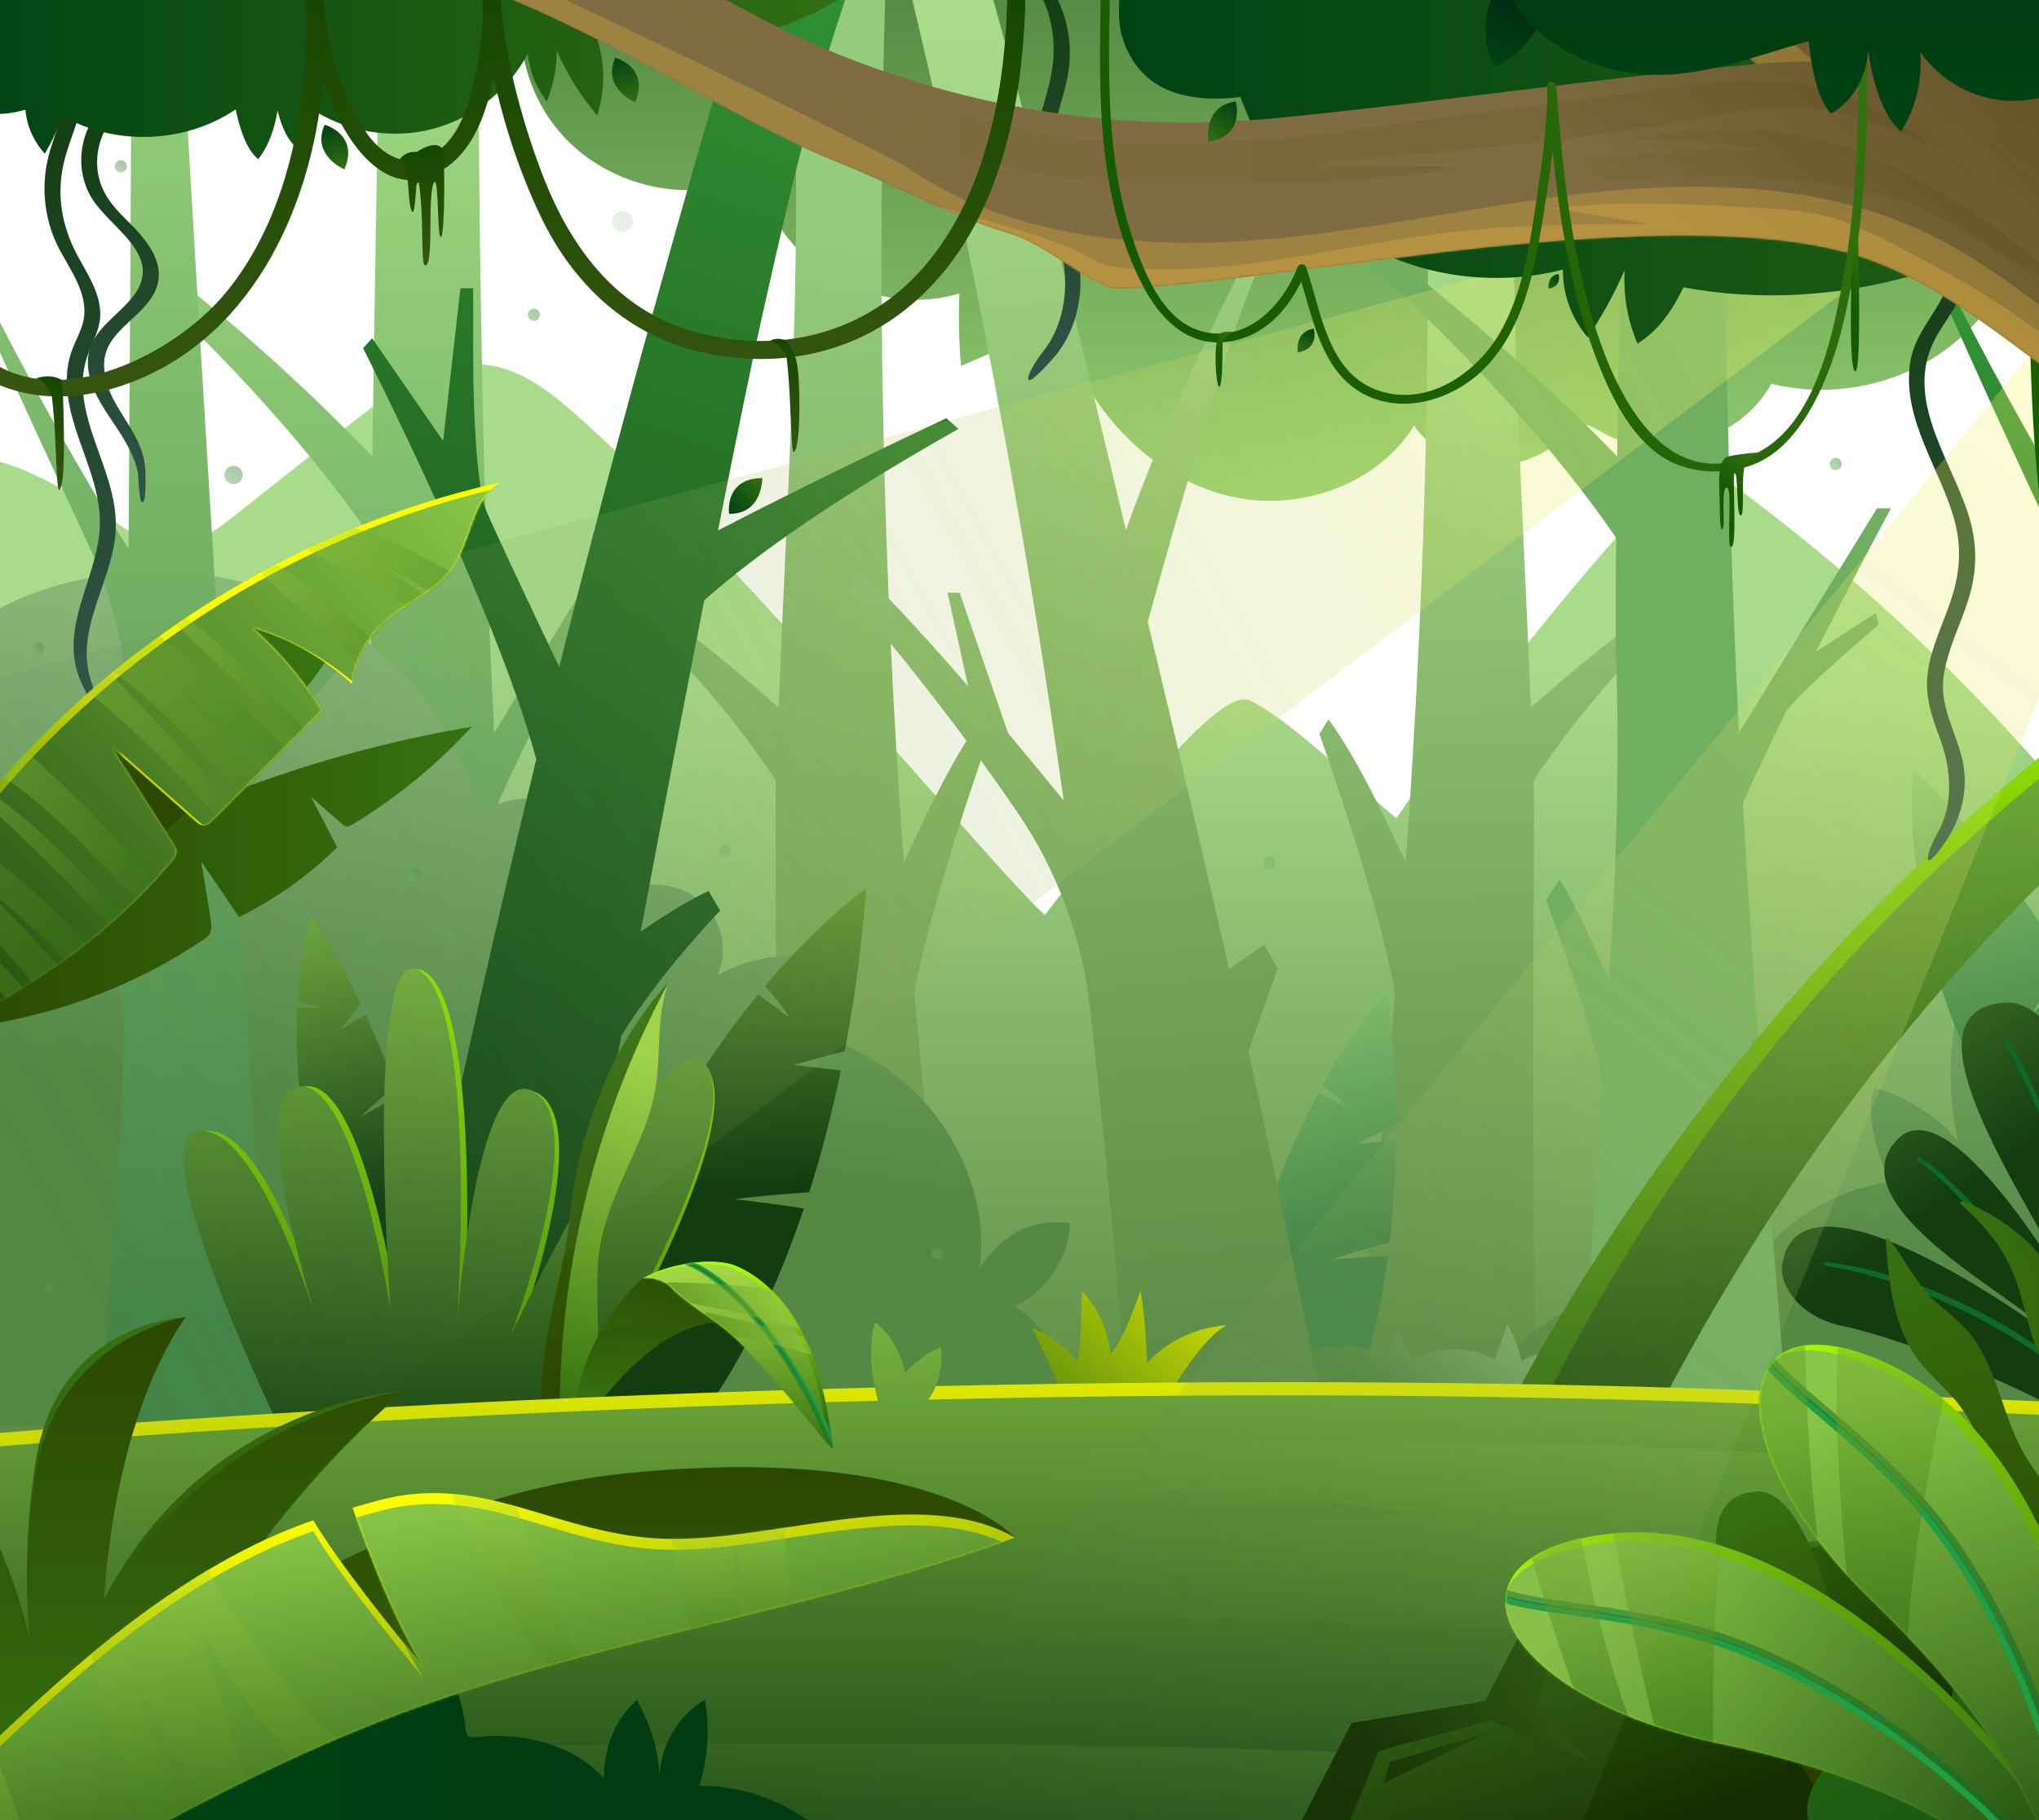 <svg width="850" height="759" viewBox="0 0 850 759" fill="none" xmlns="http://www.w3.org/2000/svg">
<path d="M846.416 82.452C844.443 107.592 830.908 131.579 810.424 146.28C789.94 160.982 762.886 166.14 738.427 159.98C725.317 184.119 691.04 193.753 667.264 179.977C664.745 178.521 662.09 176.776 659.192 177.094C655.929 177.443 653.593 180.25 651.301 182.602C634.793 199.473 602.989 196.848 589.485 177.489C574.494 201.719 542.918 213.037 514.984 207.408C487.065 201.794 463.47 181.176 450.452 155.839C442.713 164.32 432.486 170.495 421.379 173.423C419.27 163.576 419.331 153.29 421.546 143.473C414.567 146.523 407.587 149.557 400.607 152.607C399.773 142.548 399.545 132.428 399.939 122.339C369.138 131.943 332.418 114.814 319.976 85.046C319.065 82.861 318.216 80.54 316.501 78.917C312.511 75.124 306.107 76.671 300.721 77.824C276.14 83.104 248.995 73.789 232.85 54.52C216.706 35.252 212.26 6.895 221.759 -16.378H840.589" fill="url(#paint0_linear_21_2920)"/>
<path d="M1154.72 396.056C1096.21 344.836 1035.64 295.967 973.219 249.601C967.347 245.247 960.701 240.68 953.433 241.424C947.273 242.046 942.205 246.37 937.562 250.481C909.886 275.045 882.194 299.608 854.518 324.171C814.734 278.231 769.745 236.796 720.689 200.93C716.425 197.819 711.889 194.648 706.654 194.042C695.319 192.737 611.76 296.907 582.156 341.179C573.401 334.67 538.7 300.276 520.826 291.992C504.893 284.603 441.256 374.952 435.582 381.522C416.008 364.438 311.615 237.251 243.654 176.063C231.819 165.412 218.936 154.245 203.141 152.197C182.232 149.481 163.174 163.303 146.635 176.381C130.218 189.369 113.8 202.356 97.382 215.343C87.505 223.157 75.29 231.44 63.318 227.511C57.219 225.508 3.08 181.373 -19.847 192.813C-39.557 202.644 -45.08 227.708 -47.963 249.541C-64.381 374.042 -68.053 500.212 -58.903 625.456C-58.554 630.327 -58.053 635.53 -54.973 639.323C-50.967 644.27 -43.957 645.301 -37.615 645.923C273.97 676.495 586.299 590.257 899.189 601.318C995.721 604.731 1093.98 617.248 1187.77 594.157C1163.34 511.469 1152.52 424.777 1155.89 338.63" fill="url(#paint1_linear_21_2920)"/>
<path d="M64.851 109.579C64.851 109.579 105.91 139.21 155.208 190.294C156.24 116.194 158.228 17.789 158.228 -20.854L199.029 -34.888C199.636 78.553 200.273 192.266 206.009 305.556L263.531 211.96H269.342C269.342 211.96 254.745 238.89 238.131 271.646L263.076 255.579L264.214 260.51C264.214 260.51 233.397 286.454 225.673 296.619C219.27 309.697 213.004 322.852 207.602 334.944C212.609 420.256 219.012 503.504 226.083 589.18L141.127 585.175C143.403 540.16 146.438 493.127 148.547 447.14C140.536 414.627 125.575 375.422 125.575 375.422L131.265 366.699C138.153 378.032 146.21 395.707 151.718 408.437C154.814 364.817 156.255 320.409 154.814 275.03C154.525 265.972 154.571 247.674 154.814 224.31C142.675 206.483 114.483 168.811 65.276 122.43C64.896 116.619 64.881 109.564 64.881 109.564L64.851 109.579Z" fill="url(#paint2_linear_21_2920)"/>
<path d="M263.106 256.262L265.139 247.386C265.139 247.386 296.563 269.719 324.573 295.102C328.655 194.087 335.726 93.103 329.292 -7.715L369.153 -5.743C365.359 116.149 367.924 238.238 376.785 359.856C383.704 344.365 397.163 315.751 408.952 299.957L412.746 306.026C412.746 306.026 388.65 373.071 381.155 414.02C386.435 473.782 393.233 533.408 401.578 592.821L320.992 593.125C325.59 528.841 322.646 350.191 323.466 325.355C313.618 310.638 290.98 279.187 263.121 256.262H263.106Z" fill="url(#paint3_linear_21_2920)"/>
<path d="M699.659 256.262L697.626 247.386C697.626 247.386 666.202 269.719 638.192 295.102C634.11 194.087 627.039 93.103 633.473 -7.715L593.612 -5.743C597.406 116.149 594.841 238.238 585.98 359.856C579.061 344.365 565.602 315.751 553.813 299.957L550.019 306.026C550.019 306.026 574.114 373.071 581.61 414.02C576.33 473.782 569.532 533.408 561.187 592.821L641.773 593.125C637.175 528.841 640.119 350.191 639.299 325.355C649.147 310.638 671.785 279.187 699.644 256.262H699.659Z" fill="url(#paint4_linear_21_2920)"/>
<path d="M1243.38 476.923C1181.25 432.272 1100.48 421.818 1024.08 426.112C1022.84 405.766 1018.63 388.212 1008.27 373.541C991.078 389.472 985.252 417.039 986.602 432.287C976.254 406.237 966.801 388.455 941.507 372.282C935.696 401.867 939.626 416.478 945.725 442.786C931.356 430.406 901.829 429.222 883.848 435.246C865.868 441.269 854.442 453.391 847.812 468.669C840.862 451.267 829.755 435.534 815.659 423.184C812.109 440.768 812.351 459.111 816.388 476.604C810.364 466.5 792.672 456.608 781.61 453.573C777.164 461.538 781.99 484.099 789.197 492.808C783.81 493.157 737.729 498.513 718.595 550.704C708.839 538.976 680.859 537.838 666.095 541.692C635.916 549.581 620.53 573.932 610.864 603.578C821.547 605.627 1032.18 612.955 1242.52 625.547" fill="url(#paint5_linear_21_2920)"/>
<path d="M-15.659 263.408C19.741 236.599 74.486 231.228 117.745 247.811C161.005 264.394 191.746 300.989 199.697 340.648C209.392 330.513 229.467 330.726 241.059 339.328C252.652 347.931 256.172 362.541 252.849 375.286C262.302 366.714 279.964 366.774 290.448 374.436C300.933 382.098 303.938 395.707 299.067 406.692C310.538 400.137 324.892 397.315 338.594 398.908C341.568 399.257 344.663 399.864 346.878 401.594C352.022 405.614 349.382 413.185 344.299 417.251C339.216 421.317 333.177 424.488 327.274 427.568C352.219 432.636 374.737 445.851 389.106 463.844C403.475 481.854 411.942 507.585 408.194 529.084C420.454 510.999 433.291 508.647 445.869 509.998C446.127 523.182 436.765 538.308 423.109 544.635C440.468 556.181 448.176 577.498 437.964 594.065H-15.629" fill="url(#paint6_linear_21_2920)"/>
<path d="M232.517 583.218L290.312 593.034C290.312 593.034 314.559 565.026 335.104 503.899C320.158 501.517 306.123 500.045 306.123 500.045C317.184 498.558 329.884 497.632 337.319 497.162C342.114 482.112 346.651 465.18 350.55 446.306L330.552 444.045L352.143 438.249C356.043 417.858 359.184 395.298 361.126 370.507C361.126 370.507 342.812 382.735 318.883 411.183C321.645 414.111 326.06 419.148 328.883 424.185L316.046 414.627C288.597 448.126 254.7 502.427 232.517 583.218Z" fill="url(#paint7_linear_21_2920)"/>
<path d="M509.582 602.789L557.014 601.53C557.014 601.53 571.884 575.495 578.636 523.728C566.391 524.183 555.011 525.2 555.011 525.2C563.569 522.287 573.508 519.571 579.334 518.024C580.791 505.325 581.732 491.169 581.883 475.557L565.648 476.892L581.883 468.912C581.792 452.101 580.745 433.698 578.409 413.701C578.409 413.701 565.784 426.279 551.233 452.617C553.888 454.514 558.182 457.821 561.217 461.371L549.518 455.788C532.964 486.693 514.544 535.122 509.582 602.759V602.789Z" fill="url(#paint8_linear_21_2920)"/>
<path d="M750.823 584.143C749.777 576.087 745.073 568.122 737.547 565.042C730.021 561.962 719.946 565.36 717.306 573.037C716.653 567.287 715.561 561.598 714.013 556.029C711.509 560.991 709.764 566.346 708.869 571.839C707.504 568.379 706.138 564.92 704.772 561.461C703.483 564.784 702.193 568.106 700.888 571.429C697.823 566.392 692.148 563.024 686.261 562.751C680.358 562.478 674.41 565.3 670.89 570.048L667.719 555.286C665.185 560.52 662.97 565.906 661.088 571.399C654.685 563.843 642.425 562.129 634.201 567.651C633.169 562.189 631.166 556.909 628.314 552.13C626.584 557.031 624.839 561.931 623.109 566.832C612.473 561.173 598.984 561.233 588.393 566.999C587.194 562.948 585.161 559.14 582.46 555.908C580.472 559.458 578.484 562.993 576.497 566.544C566.422 558.487 550.429 559.14 541.052 567.985C535.62 562.25 527.563 559.125 519.688 559.701C511.813 560.278 504.302 564.556 499.765 571.004C495.213 567.636 488.916 566.802 483.651 568.85C478.386 570.898 474.319 575.783 473.242 581.336C481.269 584.022 489.66 585.645 498.111 586.176" fill="url(#paint9_linear_21_2920)"/>
<path d="M864.836 506.356L894.47 482.521C894.47 482.521 890.509 452.799 864.502 407.541C855.034 415.325 846.613 423.032 846.613 423.032C851.651 415.537 857.902 407.344 861.604 402.58C855.064 391.596 847.235 379.762 837.888 367.26L825.78 378.168L833.852 361.98C823.595 348.674 811.608 334.655 797.618 320.181C797.618 320.181 795.206 337.841 799.591 367.609C802.853 367.503 808.27 367.533 812.837 368.534L800.152 371.174C805.721 405.781 814.794 448.142 864.821 506.372L864.836 506.356Z" fill="url(#paint10_linear_21_2920)"/>
<path d="M144.39 533.438L178.196 525.306C178.196 525.306 178.044 494.613 165.86 457.108C157.651 461.387 150.216 465.771 150.216 465.771C155.102 461.008 161.005 455.925 164.479 452.981C161.354 443.848 157.408 433.88 152.447 423.184L141.795 429.359L150.292 418.647C144.769 407.208 138.093 394.994 130.005 382.113C130.005 382.113 125.469 394.797 124.088 417.479C126.515 417.904 130.521 418.769 133.738 420.225H123.951C122.677 446.67 125.833 485.677 144.375 533.438H144.39Z" fill="url(#paint11_linear_21_2920)"/>
<path d="M353.539 247.113L358.592 237.509C372.567 251.134 388.65 268.885 403.581 286.12L395.008 247.128H400.061L420.241 305.692C429.391 316.601 437.463 326.447 443.426 333.821C427.327 219.136 405.69 105.24 378.59 -7.351L412.139 -7.032C429.482 54.338 450.042 139.984 469.373 221.108C489.007 165.518 518.914 109.261 518.914 109.261H525.954C514.195 131.715 489.204 220.259 478.477 259.296C480.328 267.049 482.164 274.741 483.969 282.297C493.68 322.882 503.149 363.497 512.359 404.173L527.016 393.78L532.585 403.9L520.446 438.295C529.808 480.928 542.235 540.979 550.823 583.824L469.889 587.086C466.444 536.913 460.511 475.087 454.381 420.301C451.134 391.277 440.907 363.482 424.52 339.298C391.533 290.611 353.539 247.113 353.539 247.113Z" fill="url(#paint12_linear_21_2920)"/>
<path d="M900.099 603.548C900.099 603.548 882.012 413.762 835.036 418.116C785.464 422.698 857.28 516.461 868.857 548.944C868.857 548.944 814.309 450.797 790.987 475.072C763.782 503.368 845.839 543.33 853.229 555.483C853.229 555.483 749.003 478.425 742.812 528.234C741.993 534.865 749.018 549.035 768.349 552.949C791.928 557.714 864.609 584.72 884.911 606.719" fill="url(#paint13_linear_21_2920)"/>
<path d="M837.509 433.728C844.898 447.14 851.393 461.023 857.31 475.148C862.697 488.014 867.507 501.137 871.831 514.398C875.594 525.943 878.963 537.626 881.952 549.399C884.319 558.745 886.458 568.167 888.325 577.634C889.599 584.098 890.767 590.667 891.45 597.236C891.511 597.783 891.496 598.359 891.572 598.89C891.693 599.77 890.358 600.134 890.236 599.254C890.069 598.071 889.751 596.888 889.523 595.719C889.265 594.323 889.007 592.943 888.765 591.547C888.127 588.103 887.46 584.674 886.746 581.26C884.85 572.157 882.908 563.084 880.647 554.072C877.764 542.617 874.517 531.254 870.966 519.981C866.854 506.933 862.226 494.052 857.219 481.323C851.666 467.213 845.399 453.421 838.753 439.782C837.903 438.022 837.023 436.277 836.158 434.532C835.703 433.622 837.039 432.818 837.539 433.728H837.509Z" fill="#0D6B27"/>
<path d="M800.41 482.643C807.648 487.225 813.884 493.248 819.817 499.393C827.479 507.328 834.611 515.733 841.484 524.366C848.752 533.499 855.747 542.86 862.484 552.388C868.508 560.915 874.365 569.548 879.979 578.347C883.833 584.401 887.763 590.561 890.798 597.085C891.041 597.616 891.223 598.192 891.481 598.708C891.875 599.512 890.676 600.21 890.282 599.406C889.736 598.314 888.992 597.252 888.37 596.19C887.581 594.855 886.792 593.504 885.988 592.184C883.985 588.892 881.906 585.66 879.843 582.414C874.441 573.932 868.796 565.603 862.985 557.38C856.339 547.973 849.496 538.673 842.41 529.585C835.324 520.497 828.496 512.167 820.985 503.929C815.037 497.405 808.771 490.927 801.745 485.556C801.047 485.025 800.334 484.509 799.621 483.993C798.787 483.417 799.545 482.051 800.425 482.612L800.41 482.643Z" fill="#0D6B27"/>
<path d="M761.157 526.217C768.698 527.081 776.102 528.599 783.431 530.601C792.019 532.953 800.486 535.866 808.695 539.31C817.95 543.209 826.948 547.7 835.643 552.752C845.111 558.26 854.154 564.465 862.757 571.232C872.028 578.53 880.89 586.495 888.704 595.34C889.675 596.432 890.601 597.54 891.481 598.708C891.981 599.361 890.95 600.059 890.388 599.543C888.203 597.494 886.155 595.325 884.03 593.231C881.906 591.137 879.706 589.089 877.536 587.041C873.318 583.081 868.963 579.273 864.472 575.647C855.96 568.759 846.947 562.523 837.585 556.864C829.027 551.69 820.135 547.063 810.971 543.012C802.777 539.401 794.386 536.2 785.813 533.59C778.485 531.36 771.004 529.524 763.463 528.189C762.628 528.037 761.794 527.901 760.959 527.764C760.079 527.628 760.277 526.095 761.172 526.186L761.157 526.217Z" fill="#0D6B27"/>
<path d="M851.377 345.063C857.432 357.11 864.26 369.369 873.546 381.992C874.077 355.198 874.213 328.405 873.986 301.611C873.758 275.727 868.007 250.193 857.067 226.737C840.801 191.857 825.31 158.479 809.302 122.005L814.051 121.944C833.018 159.981 857.674 203.448 873.986 228.831C874.046 204.404 873.394 172.133 872.848 147.661L905.85 147.509C908.368 204.116 910.902 256.702 914.195 312.838C942.842 280.021 979.698 248.388 1014.92 222.747C1014.92 222.747 983.689 257.825 971.475 269.34C958.016 282.024 944.466 297.621 933.951 313.005C924.316 327.1 919.582 343.956 920.219 361.024C923.284 443.302 929.566 525.458 939.079 607.235L860.648 602.607C866.05 547.29 869.813 491.822 871.952 436.277C872.499 422.167 869.965 408.118 864.578 395.055C857.022 376.758 848.874 355.213 848.828 354.167C848.783 352.892 850.027 348.78 851.377 345.033V345.063Z" fill="url(#paint14_linear_21_2920)"/>
<path d="M151.354 145.203L155.147 141.031L184.736 183.891L191.943 120.169H197.254V150.513C197.254 150.513 197.254 200.08 202.822 213.219C206.403 221.7 222.29 255.291 233.123 278.094C257.932 179.537 285.168 81.663 313.33 -12.585L354.07 -5.121C338.29 40.001 327.805 86.776 317.351 133.43C313.77 149.436 307.26 181.176 299.325 221.169C346.863 196.545 394.507 174.409 394.507 174.409L399.56 178.839C339.656 212.612 308.459 236.948 293.574 250.345C285.305 292.492 276.034 340.785 267.097 388.41C275.184 382.872 286.276 375.726 295.38 371.523L300.19 379.701C300.19 379.701 275.214 405.523 259.009 431.892C245.247 506.432 233.427 573.917 229.133 606.431L157.924 625.411C175.723 524.426 198.194 420.377 223.564 316.646C207.071 254.593 151.369 145.203 151.369 145.203H151.354Z" fill="url(#paint15_linear_21_2920)"/>
<path d="M565.238 95.302C565.238 95.302 624.854 139.195 674.137 190.294C675.169 116.194 677.157 17.789 677.157 -20.854L717.958 -34.888C718.565 78.553 719.202 192.266 724.938 305.556L782.46 211.96H788.271C788.271 211.96 773.675 238.89 757.06 271.646L782.005 255.579L783.143 260.51C783.143 260.51 752.326 286.454 744.602 296.619C738.199 309.697 731.933 322.852 726.531 334.944C731.538 420.256 737.941 503.504 745.012 589.18L660.056 585.175C662.332 540.16 665.367 493.127 667.476 447.14C659.465 414.627 644.504 375.422 644.504 375.422L650.194 366.699C657.082 378.032 665.14 395.707 670.647 408.437C673.743 364.817 675.184 320.409 673.743 275.03C673.455 265.972 673.5 247.674 673.743 224.31C661.604 206.483 633.412 168.811 584.205 122.43C559.002 98.686 553.357 97.108 552.326 97.093L565.253 95.287L565.238 95.302Z" fill="url(#paint16_linear_21_2920)"/>
<path d="M552.295 97.108L552.098 97.138C552.098 97.138 552.159 97.108 552.295 97.108Z" stroke="url(#paint17_linear_21_2920)" stroke-miterlimit="10"/>
<path d="M44.2 395.085C49.586 408.133 52.12 422.182 51.574 436.307C49.435 491.837 45.672 547.321 40.27 602.638L118.701 607.25C109.187 525.473 102.906 443.317 99.841 361.039C99.203 343.971 103.937 327.115 113.573 313.02C124.103 297.636 137.637 282.039 151.096 269.355C153.721 266.882 157.226 263.332 161.111 259.266L157.332 251.725C134.497 270.721 112.419 291.537 93.817 312.853C90.539 256.717 77.551 50.196 75.017 -6.395L54.609 -6.274C55.155 18.198 53.683 204.404 53.607 228.831C37.311 203.448 12.639 159.996 -6.327 121.96L-11.062 122.02C4.931 158.478 20.423 191.857 36.704 226.737C47.644 250.193 53.395 275.727 53.607 301.611C53.85 328.404 53.698 355.198 53.167 381.992C43.881 369.369 37.053 357.11 30.999 345.063C29.649 348.811 28.404 352.922 28.45 354.197C28.495 355.244 36.644 376.788 44.2 395.085Z" fill="url(#paint18_linear_21_2920)"/>
<path d="M237.22 598.086C237.22 598.086 311.069 478.228 295.896 446.868C280.722 415.507 215.978 556.743 215.978 556.743C215.978 556.743 248.782 468.078 223.564 455.47C200.046 443.712 193.597 551.433 193.597 551.433C193.597 551.433 201.411 421.394 177.331 405.312C153.266 389.214 165.905 547.002 165.905 547.002C165.905 547.002 151.749 451.92 127.972 452.936C104.195 453.953 135.058 550.538 135.058 550.538C135.058 550.538 110.28 468.108 85.487 471.643C60.709 475.178 121.402 599.088 121.402 599.088L237.22 598.071V598.086Z" fill="url(#paint19_linear_21_2920)"/>
<path d="M234.186 598.086C234.186 598.086 310.568 477.317 295.395 445.957C280.222 414.597 212.943 556.743 212.943 556.743C212.943 556.743 247.174 467.471 221.956 454.863C198.437 443.105 190.562 551.432 190.562 551.432C190.562 551.432 199.332 420.984 175.267 404.902C151.203 388.804 162.871 547.017 162.871 547.017C162.871 547.017 148.714 451.935 124.937 452.951C101.161 453.968 132.023 550.552 132.023 550.552C132.023 550.552 107.245 468.123 82.452 471.658C57.674 475.193 118.367 599.103 118.367 599.103L234.186 598.086Z" fill="url(#paint20_linear_21_2920)"/>
<path d="M622.866 599.603H685.335C862.864 246.097 1146.09 195.528 1146.09 195.528V173.271C785.98 245.08 622.866 599.603 622.866 599.603Z" fill="url(#paint21_linear_21_2920)"/>
<path d="M622.866 599.603H636.265C814.309 231.941 1146.09 177.322 1146.09 177.322V173.271C785.98 245.08 622.866 599.603 622.866 599.603Z" fill="url(#paint22_linear_21_2920)"/>
<path style="mix-blend-mode:multiply" opacity="0.3" d="M676.732 599.603C676.732 599.603 781.428 311.336 1128.14 192.995C1128.14 192.995 837.57 244.079 650.436 599.603H676.732Z" fill="url(#paint23_linear_21_2920)"/>
<path d="M484.03 587.967C484.03 587.967 497.944 560.156 511.342 552.57C511.342 552.57 491.799 553.071 478.143 568.501C478.143 568.501 477.961 552.57 475.427 538.157C475.427 538.157 468.174 559.974 462.863 564.526C462.863 564.526 462.287 550.052 450.907 538.157C450.907 538.157 450.907 560.657 449.132 567.742C449.132 567.742 441.545 557.38 430.165 553.83C430.165 553.83 441.803 576.33 444.837 587.967H484.03Z" fill="url(#paint24_linear_21_2920)"/>
<path d="M278.81 409.423C278.81 409.423 263.394 425.384 253.031 449.143C242.668 472.917 239.375 489.607 237.099 510.847C234.823 532.088 224.96 558.381 225.461 588.224H235.384C235.384 588.224 239.997 535.623 244.291 513.76C248.585 491.882 266.672 444.607 266.672 444.607L278.795 409.438L278.81 409.423Z" fill="url(#paint25_linear_21_2920)"/>
<path d="M233.306 588.224C233.472 526.095 249.253 464.072 278.81 409.423C274.198 421.742 275.154 434.775 274.016 447.884C271.618 475.436 253.577 494.158 249.602 523.167C248.555 530.829 249.116 544.575 249.238 552.312C249.45 565.527 249.905 577.058 242.258 587.83" fill="url(#paint26_linear_21_2920)"/>
<path d="M811.107 90.144C817.177 96.941 820.424 105.452 819.619 114.631C818.588 126.329 809.802 133.824 805.357 144.095C794.538 169.053 815.037 194.102 821.38 217.361C824.399 228.436 823.974 239.163 820.545 250.056C817.222 260.571 811.942 270.599 810.303 281.599C808.376 294.525 815.159 304.418 817.981 316.494C820.621 327.828 818.239 339.207 812.306 349.053C811.608 350.222 805.569 359.31 804.006 358.657C802.443 358.005 806.297 349.812 807.132 348.416C814.461 336.233 813.656 321.152 808.771 308.089C805.25 298.667 802.185 290.05 803.703 279.839C805.205 269.628 809.909 260.252 813.186 250.572C817.01 239.299 817.92 228.345 814.718 216.784C808.801 195.377 793.385 175.699 796.116 152.425C797.345 141.926 803.581 134.719 808.664 125.919C815.113 114.768 814.415 101.629 805.675 91.843C802.944 88.794 809.286 88.081 811.138 90.144H811.107Z" fill="url(#paint27_linear_21_2920)"/>
<path d="M437.22 -6.835C444.139 3.876 447.265 16.196 445.52 28.895C443.472 43.763 435.506 58.086 437.311 73.409C438.965 87.443 448.889 98.883 450.209 113.053C451.347 125.343 447.781 138.77 440.043 148.237C439.405 149.011 430.605 159.07 429.042 158.478C427.479 157.887 430.741 151.833 435.293 145.961C443.396 135.508 445.626 120.518 442.971 107.425C440.316 94.377 431.318 83.483 430.544 69.935C429.846 57.767 434.701 46.297 437.478 34.675C440.968 20.049 439.405 5.833 431.151 -6.942C429.664 -9.248 436.189 -8.459 437.235 -6.851L437.22 -6.835Z" fill="url(#paint28_linear_21_2920)"/>
<path d="M35.506 34.569C35.02 46.646 29.011 57.023 26.432 68.615C23.579 81.466 25.84 94.271 31.91 105.817C35.961 113.539 41.514 121.353 41.787 130.38C41.969 136.373 39.314 141 37.175 146.402C35.141 151.53 34.216 156.703 34.535 162.256C35.672 182.01 48.479 199.23 48.297 219.273C48.099 240.877 31.045 261.177 37.66 282.98C38.07 284.315 41.499 294.252 39.557 293.782C38.176 293.448 34.626 286.909 32.774 281.781C25.446 261.496 39.435 242.319 41.438 222.17C43.639 199.959 28.177 181.1 27.858 159.267C27.797 155.05 28.359 150.938 29.694 146.933C31.5 141.547 34.853 136.692 35.172 130.865C35.794 119.532 27.099 109.898 22.881 100.006C18.451 89.598 17.389 77.885 19.831 66.84C22.411 55.248 28.42 44.871 28.905 32.794C28.981 30.7 35.597 32.02 35.506 34.554V34.569Z" fill="url(#paint29_linear_21_2920)"/>
<path d="M47.068 49.149C42.182 55.339 39.8 62.895 40.649 70.784C41.605 79.645 46.612 85.698 52.758 91.722C61.209 100.006 70.814 110.929 63.743 123.158C57.795 133.445 43.381 138.816 43.396 152.137C43.426 168.886 58.948 178.172 60.496 194.891C60.648 196.59 61.149 209.972 59.267 209.487C57.871 209.122 57.689 197.956 57.461 196.909C53.729 179.583 36.765 168.28 36.628 151.166C36.522 138.194 48.797 132.428 55.701 123.295C68.508 106.363 45.839 95.166 38.191 82.512C31.318 71.149 32.881 56.675 40.968 46.434C42.546 44.446 48.873 46.843 47.053 49.149H47.068Z" fill="url(#paint30_linear_21_2920)"/>
<path d="M306.259 551.872C299.401 550.567 292.649 551.736 286.306 554.3C265.61 562.66 249.435 585.873 249.435 585.873H240.285C241.347 574.145 245.444 563.828 250.178 555.513C258.16 541.479 267.931 533.105 267.931 533.105C285.138 525.018 324.164 555.301 306.244 551.887L306.259 551.872Z" fill="url(#paint31_linear_21_2920)"/>
<path style="mix-blend-mode:multiply" opacity="0.3" d="M306.259 551.872C301.995 551.053 297.762 551.205 293.635 552.039C293.635 552.039 268.159 550.097 250.178 555.498C258.16 541.464 267.931 533.09 267.931 533.09C285.138 525.003 324.164 555.286 306.244 551.872H306.259Z" fill="url(#paint32_linear_21_2920)"/>
<path d="M1141.04 607.644C1141.04 607.644 1068.2 590.212 705.561 578.863C342.918 567.515 -0 597.51 -0 597.51V759H1138L1141.04 607.66V607.644Z" fill="url(#paint33_linear_21_2920)"/>
<path d="M366.073 584.098C360.291 564.222 364.737 551.493 364.737 551.493C374.782 558.502 377.453 572.552 377.453 572.552C383.704 564.966 392.049 561.749 392.049 561.749C393.567 566.968 391.215 578.514 386.921 583.612C486.367 581.276 592.489 580.911 705.561 584.447C1068.2 595.795 1141.04 613.228 1141.04 613.228L1138 764.568H-0V603.078C-0 603.078 154.647 589.544 366.073 584.098Z" fill="url(#paint34_linear_21_2920)"/>
<path style="mix-blend-mode:multiply" opacity="0.16" d="M717.169 738.578C717.169 738.578 423.837 714.819 -0 735.043V770.531H732.373L717.169 738.578Z" fill="url(#paint35_linear_21_2920)"/>
<path style="mix-blend-mode:multiply" opacity="0.16" d="M803.915 611.787C803.915 611.787 575.192 584.295 295.441 617.279C295.441 617.279 502.102 616.035 602.382 632.299C602.382 632.299 305.743 636.926 104.362 675.342C104.362 675.342 587.285 660.079 829.528 698.479" fill="url(#paint36_linear_21_2920)"/>
<path d="M790.031 636.517L642.774 663.917L619.073 709.342L563.448 718.445L542.706 759H843.639L790.031 636.517Z" fill="url(#paint37_linear_21_2920)"/>
<path style="mix-blend-mode:color-dodge" d="M790.031 636.516L653.532 671.731L639.557 714.151L663.835 734.254L620.848 717.444L574.691 730.082L562.932 759H542.706L563.448 718.445L619.073 709.342L642.774 663.917L790.031 636.516Z" fill="url(#paint38_linear_21_2920)"/>
<path style="mix-blend-mode:color-dodge" d="M620.591 722.314L579.622 734.634L576.724 743.479L620.591 722.314Z" fill="url(#paint39_linear_21_2920)"/>
<path d="M341.841 763.035C328.003 751.125 309.764 744.465 291.511 744.677C295.152 733.086 295.956 720.63 293.847 708.674C282.68 715.32 275.29 727.897 274.926 740.884C274.35 727.199 270.298 718.005 265.534 708.841C256.141 717.095 251.969 728.565 251.696 741.506C238.753 727.078 217.692 722.177 198.437 724.301C197.375 724.423 196.207 724.529 195.342 723.892C194.34 723.164 194.174 721.768 194.067 720.524C193.172 711.011 189.895 701.726 184.599 693.775C184.068 692.987 183.446 692.152 182.535 691.924C181.58 691.697 180.624 692.182 179.759 692.668C173.72 696.142 168.197 700.481 163.387 705.519C161.687 707.309 159.988 709.236 157.727 710.222C155.618 711.132 153.251 711.102 150.96 711.056C133.131 710.677 115.06 709.645 97.641 713.454C67.795 720.008 41.62 741.506 29.406 769.514" fill="url(#paint40_linear_21_2920)"/>
<path d="M781.049 759C781.049 759 764.388 619.858 732.266 621.891C690.358 624.531 736.257 713.954 764.737 759H781.049Z" fill="url(#paint41_linear_21_2920)"/>
<path d="M1138 437.263C1118.28 461.796 1091.98 506.796 1080.78 567.97C1080.37 550.128 1076.91 510.043 1064.64 493.339C1052.53 476.847 1031.29 482.279 1026.6 488.347C1004.76 516.673 1046.58 563.221 1057.36 575.814C1050.09 570.625 1034.1 550.568 1018.6 551.796C998.377 553.42 1000.14 573.659 1005.93 579.197C1012.55 585.539 1024.51 587.86 1033.18 590.788C1021.53 589.362 1009.8 588.604 998.058 588.482C998.134 598.132 1010.8 606.795 1019.13 608.054C998.635 631.449 965.693 646.318 935.65 654.389C919.9 658.622 903.452 660.443 888.188 666.193C872.924 671.943 858.342 682.715 853.532 698.312C850.512 680.288 844.049 661.581 821.015 648.412C817.723 673.991 830.226 690.089 842.228 702.97C828.648 691.212 814.825 690.711 811.836 690.878C815.143 696.507 816.964 712.24 805.508 716.655C794.052 721.055 781.656 723.164 770.974 729.202C760.292 735.241 751.339 746.969 753.752 759H1138V437.263Z" fill="url(#paint42_linear_21_2920)"/>
<path d="M799.682 567.09C804.355 573.295 810.5 578.241 815.447 584.204C836.947 610.057 833.806 657.317 850.801 686.326L874.501 679.256C870.921 661.201 867.173 642.722 857.629 626.974C853.198 619.661 847.599 613.106 843.442 605.627C834.262 589.135 832.304 568.652 819.801 554.543C815.75 549.976 810.773 546.319 806.236 542.253C799.09 535.866 790.047 518.357 786.997 516.582C786.754 516.431 786.526 516.385 786.375 516.506C786.253 516.537 786.177 516.643 786.117 516.795C787.422 534.379 789.106 553.01 799.697 567.105L799.682 567.09Z" fill="url(#paint43_linear_21_2920)"/>
<path style="mix-blend-mode:multiply" opacity="0.2" d="M799.682 567.09C804.355 573.295 810.5 578.241 815.447 584.204C836.947 610.057 833.807 657.317 850.801 686.326L862.606 682.806C858.357 661.217 845.824 634.484 836.841 615.003C827.859 595.522 828.526 586.404 818.406 572.4C808.285 558.396 804.446 560.126 797.163 545.682C789.895 531.223 786.982 516.597 786.982 516.597L786.359 516.522C786.238 516.552 786.162 516.658 786.101 516.81C787.406 534.394 789.091 553.025 799.682 567.12V567.09Z" fill="url(#paint44_linear_21_2920)"/>
<path d="M839.603 531.739C844.58 544.225 845.733 558.229 852.53 569.805C858.827 580.577 868.736 601.985 872.878 620.358C878.735 646.302 880.237 673.126 885.73 699.162C897.459 754.615 907.367 792.591 907.367 792.591L921.205 768.862L935.893 743.661C936.424 710.738 916.001 669.88 913.816 660.519C911.691 651.4 911.024 641.978 908.793 632.875C905.986 621.572 900.858 611.028 895.592 600.65C884.728 579.197 873.212 558.093 861.103 537.337C858.251 532.452 851.832 525.139 848.145 520.845C839.117 510.407 819.331 499.756 817.01 501.243C815.856 501.987 831.47 511.439 839.557 531.724L839.603 531.739Z" fill="url(#paint45_linear_21_2920)"/>
<path style="mix-blend-mode:multiply" opacity="0.2" d="M839.603 531.739C844.58 544.226 845.733 558.229 852.531 569.806C858.827 580.578 868.736 601.985 872.878 620.359C878.735 646.303 880.237 673.127 885.73 699.162C897.459 754.615 907.367 792.591 907.367 792.591L921.205 768.862C918.99 751.687 915.47 732.252 910.007 720.342C898.445 695.141 904.12 686.706 899.158 653.934C894.181 621.178 889.113 621.026 878.462 594.672C867.81 568.319 872.681 570.215 852.212 537.004C831.743 503.777 817.025 501.244 817.025 501.244C815.872 501.987 831.485 511.439 839.572 531.724L839.603 531.739Z" fill="url(#paint46_linear_21_2920)"/>
<path d="M865.124 769.013C865.124 769.013 762.34 614.639 655.687 642.282C599.803 656.771 630.863 709.19 717.169 727.048C803.475 744.89 832.426 775.75 832.426 775.75L865.124 769.013Z" fill="url(#paint47_linear_21_2920)"/>
<mask id="mask0_21_2920" style="mask-type:luminance" maskUnits="userSpaceOnUse" x="627" y="638" width="239" height="138">
<path d="M865.124 769.013C865.124 769.013 762.34 614.639 655.687 642.282C599.803 656.771 630.863 709.19 717.169 727.048C803.475 744.89 832.426 775.75 832.426 775.75L865.124 769.013Z" fill="white"/>
</mask>
<g mask="url(#mask0_21_2920)">
<path d="M863.592 772.822C863.592 772.822 760.808 618.447 654.154 646.09C598.271 660.579 629.33 712.999 715.636 730.856C801.943 748.698 830.893 779.558 830.893 779.558L863.592 772.822Z" fill="url(#paint48_linear_21_2920)"/>
<g style="mix-blend-mode:screen">
<path d="M849.359 779.664C840.756 770.88 832.562 761.685 823.474 753.386C814.385 745.087 805.038 737.258 795.266 729.9C780.229 718.567 764.313 708.341 747.546 699.769C737.183 694.474 726.47 689.77 715.424 686.114C700.281 681.092 684.47 677.966 668.736 675.493C659.889 674.113 650.998 673.02 642.167 671.564C635.081 670.411 627.95 669.03 621.213 666.466C619.695 665.89 618.193 665.252 616.721 664.554C614.961 663.72 616.494 661.11 618.254 661.945C624.52 664.903 631.318 666.542 638.101 667.801C646.491 669.364 654.973 670.411 663.41 671.64C680.525 674.143 697.702 677.284 714.21 682.533C724.589 685.826 734.664 690.074 744.451 694.838C760.838 702.833 776.421 712.437 791.185 723.133C800.592 729.946 809.696 737.213 818.451 744.86C827.859 753.068 836.553 761.867 845.141 770.91C847.25 773.14 849.374 775.355 851.514 777.54C852.879 778.936 850.74 781.075 849.374 779.679L849.359 779.664Z" fill="#209E44"/>
</g>
<g style="mix-blend-mode:color-burn" opacity="0.5">
<path d="M850.983 777.57C842.38 768.786 834.186 759.592 825.097 751.293C816.008 742.994 806.661 735.165 796.89 727.806C781.853 716.473 765.936 706.247 749.17 697.675C738.806 692.38 728.094 687.677 717.048 684.02C701.905 678.998 686.094 675.873 670.359 673.4C661.513 672.019 652.621 670.927 643.791 669.47C636.705 668.317 629.573 666.937 622.836 664.372C621.319 663.796 619.817 663.159 618.345 662.461C616.585 661.626 618.117 659.017 619.877 659.851C626.144 662.81 632.942 664.448 639.724 665.708C648.115 667.27 656.597 668.317 665.033 669.546C682.149 672.049 699.325 675.19 715.834 680.44C726.212 683.732 736.287 687.98 746.074 692.744C762.461 700.74 778.044 710.344 792.808 721.04C802.216 727.852 811.32 735.119 820.075 742.766C829.482 750.974 838.177 759.774 846.765 768.816C848.874 771.047 850.998 773.262 853.137 775.446C854.503 776.842 852.364 778.981 850.998 777.586L850.983 777.57Z" fill="#0D6B27"/>
</g>
<g style="mix-blend-mode:screen" opacity="0.5">
<path d="M654.989 618.826C654.989 618.826 668.144 702.773 688.871 736.91C702.102 758.696 667.37 735.392 667.37 735.392C667.37 735.392 631.713 641.068 634.247 623.878C636.78 606.689 654.989 618.826 654.989 618.826Z" fill="url(#paint49_linear_21_2920)"/>
<path d="M669.145 620.844C669.145 620.844 688.37 726.456 696.958 742.72C705.561 758.985 714.665 746.862 714.665 746.862C714.665 746.862 710.933 645.802 723.011 628.43C735.089 611.058 669.145 620.844 669.145 620.844Z" fill="url(#paint50_linear_21_2920)"/>
</g>
</g>
<path d="M883.924 782.638C883.924 782.638 879.342 597.237 774.388 563.737C719.384 546.183 717.7 607.098 781.17 668.226C844.64 729.354 852.682 770.895 852.682 770.895L883.924 782.638Z" fill="url(#paint51_linear_21_2920)"/>
<mask id="mask1_21_2920" style="mask-type:luminance" maskUnits="userSpaceOnUse" x="733" y="560" width="151" height="223">
<path d="M883.924 782.638C883.924 782.638 879.342 597.237 774.388 563.737C719.384 546.183 717.7 607.098 781.17 668.226C844.64 729.354 852.682 770.895 852.682 770.895L883.924 782.638Z" fill="white"/>
</mask>
<g mask="url(#mask1_21_2920)">
<path d="M880.601 785.035C880.601 785.035 876.019 599.634 771.065 566.134C716.061 548.58 714.377 609.495 777.847 670.623C841.317 731.751 849.359 773.292 849.359 773.292L880.601 785.035Z" fill="url(#paint52_linear_21_2920)"/>
<g style="mix-blend-mode:screen">
<path d="M864.942 783.305C862.181 770.485 859.965 757.574 856.415 744.935C853.259 733.678 849.617 722.557 845.46 711.633C838.905 694.383 831.03 677.587 821.622 661.687C815.781 651.81 809.347 642.237 802.094 633.331C792.216 621.193 780.791 610.284 769.062 599.952C762.082 593.808 754.875 587.921 747.895 581.776C742.372 576.906 736.97 571.839 732.479 565.982C731.447 564.647 730.491 563.266 729.581 561.84C728.534 560.187 731.144 558.669 732.19 560.308C736.029 566.346 741.082 571.49 746.332 576.314C752.857 582.322 759.745 587.921 766.467 593.701C779.349 604.777 791.928 616.444 802.838 629.492C809.787 637.806 816.008 646.712 821.683 655.922C830.954 670.972 838.768 686.888 845.414 703.258C849.648 713.696 853.395 724.332 856.688 735.089C860.481 747.5 863.334 760.032 865.868 772.746C866.52 776.008 867.173 779.254 867.871 782.501C868.28 784.398 865.367 785.202 864.957 783.305H864.942Z" fill="#209E44"/>
</g>
<g style="mix-blend-mode:color-burn" opacity="0.5">
<path d="M867.416 782.395C864.654 769.575 862.439 756.663 858.888 744.025C855.732 732.768 852.09 721.647 847.933 710.723C841.378 693.472 833.503 676.677 824.096 660.777C818.254 650.9 811.82 641.326 804.567 632.42C794.69 620.283 783.264 609.374 771.535 599.042C764.555 592.897 757.348 587.011 750.368 580.866C744.845 575.996 739.443 570.928 734.952 565.072C733.92 563.737 732.964 562.356 732.054 560.93C731.007 559.276 733.617 557.759 734.664 559.398C738.503 565.436 743.555 570.579 748.805 575.404C755.33 581.412 762.219 587.011 768.94 592.791C781.823 603.867 794.401 615.534 805.311 628.582C812.26 636.896 818.481 645.802 824.156 655.011C833.427 670.062 841.241 685.977 847.887 702.348C852.121 712.786 855.869 723.422 859.161 734.179C862.955 746.589 865.807 759.121 868.341 771.835C868.994 775.097 869.646 778.344 870.344 781.591C870.754 783.488 867.84 784.292 867.431 782.395H867.416Z" fill="#0D6B27"/>
</g>
<path style="mix-blend-mode:screen" opacity="0.5" d="M818.36 548.019C818.36 548.019 791.473 653.388 795.6 703.789C799.742 754.19 772.84 686.326 772.84 686.326C772.84 686.326 758.987 570.276 769.714 539.431C780.427 508.587 818.36 548.034 818.36 548.034V548.019Z" fill="url(#paint53_linear_21_2920)"/>
<path style="mix-blend-mode:screen" opacity="0.5" d="M752.25 526.566C752.25 526.566 750.505 635.288 766.209 683.368C781.914 731.448 740.02 671.655 740.02 671.655C740.02 671.655 699.659 561.977 702.936 529.479C706.214 496.98 752.25 526.566 752.25 526.566Z" fill="url(#paint54_linear_21_2920)"/>
</g>
<path style="mix-blend-mode:screen" opacity="0.3" d="M928.762 47.147L341.841 763.036L660.041 759L949.063 46.752L928.762 47.147Z" fill="url(#paint55_linear_21_2920)"/>
<path style="mix-blend-mode:screen" opacity="0.3" d="M828.845 76.307L-6.10352e-05 701.255V282.236L791.412 68.221L828.845 76.307Z" fill="url(#paint56_linear_21_2920)"/>
<path d="M1114.13 111.734C1036.37 138.77 944.754 121.11 882.604 67.128C834.945 111.506 765.8 131.654 701.768 119.82C695.714 132.489 689.386 139.013 682.619 143.276C678.492 133.672 676.641 123.098 677.278 112.659C672.984 122.415 667.84 131.806 661.923 140.682C655.171 132.944 651.392 122.673 651.529 112.401C624.505 119.365 594.902 115.815 570.306 102.646C545.695 89.476 526.333 66.825 517.154 40.471C485.441 44.188 472.787 31.155 467.855 15.604C465.185 7.184 466.975 -4.878 467.977 -13.602C582.672 -11.523 697.474 -14.74 811.866 -23.236C836.826 -25.087 861.801 -27.196 886.837 -27.545C920.371 -28.015 953.858 -25.315 987.285 -22.629L1107.58 -12.934" fill="url(#paint57_linear_21_2920)"/>
<path d="M378.317 -34.706C371.808 -11.614 348.714 2.662 326.167 10.87C301.51 19.852 274.137 24.267 249.056 16.56C252.333 26.756 252.287 37.998 248.934 48.163C242.091 39.986 236.386 30.867 232.031 21.127C232.152 28.349 230.726 35.601 227.904 42.246C223.473 36.541 220.712 29.547 220.074 22.356C211.502 38.514 195.554 50.56 177.665 54.399C159.775 58.237 140.293 53.792 125.848 42.58C129.626 48.983 128.533 56.963 126.88 64.2C121.478 60.877 117.958 55.385 115.697 46.009C114.62 52.836 112.374 60.407 107.625 66.37C102.784 62.197 100.235 54.702 98.232 45.63C77.232 59.846 48.115 60.953 26.083 48.376C24.095 53.822 21.622 59.072 18.709 64.079C14.081 59.087 11.183 52.533 10.591 45.751C3.96 47.678 -6.327 49.043 -12.685 44.218C-16.22 41.533 -16.752 36.496 -16.979 32.051C-18.041 11.204 -19.103 -9.627 -20.181 -30.473" fill="url(#paint58_linear_21_2920)"/>
<path d="M175.905 -13.359C237.281 3.33 303.088 49.24 347.88 67.113C373.31 77.263 394.614 89.446 420.803 97.411C435.202 101.781 448.13 114.1 462.044 119.835C470.723 123.401 574.372 107.743 621.607 102.979C671.679 97.912 736.985 94.149 776.375 107.379C802.413 116.118 824.9 132.823 846.901 149.269C953.418 228.922 1059.94 308.56 1166.47 388.197L1166.29 349.357L1165.31 135.842C1112.71 120.67 1065.82 104.982 1017.92 78.416C981.17 58.025 954.086 23.918 919.749 -0.311C913.71 -4.575 907.367 -8.565 900.342 -10.825C889.038 -14.436 736.363 -14.239 671.042 -19.231C691.496 -3.937 711.949 11.371 732.388 26.665C668.645 32.172 596.662 43.05 530.567 49.362C464.457 55.688 398.665 44.476 337.88 17.759C311.236 6.046 286.837 -10.704 259.358 -20.308C237.19 -28.046 211.456 -30.352 190.244 -21.598C185.176 -19.519 180.351 -16.788 175.905 -13.359Z" fill="url(#paint59_linear_21_2920)"/>
<mask id="mask2_21_2920" style="mask-type:luminance" maskUnits="userSpaceOnUse" x="175" y="-28" width="992" height="417">
<path d="M175.905 -13.359C237.281 3.33 303.088 49.24 347.88 67.113C373.31 77.263 394.614 89.446 420.803 97.411C435.202 101.781 448.13 114.1 462.044 119.835C470.723 123.401 574.372 107.743 621.607 102.979C671.679 97.912 736.985 94.149 776.375 107.379C802.413 116.118 824.9 132.823 846.901 149.269C953.418 228.922 1059.94 308.56 1166.47 388.197L1166.29 349.357L1165.31 135.842C1112.71 120.67 1065.82 104.982 1017.92 78.416C981.17 58.025 954.086 23.918 919.749 -0.311C913.71 -4.575 907.367 -8.565 900.342 -10.825C889.038 -14.436 736.363 -14.239 671.042 -19.231C691.496 -3.937 711.949 11.371 732.388 26.665C668.645 32.172 596.662 43.05 530.567 49.362C464.457 55.688 398.665 44.476 337.88 17.759C311.236 6.046 286.837 -10.704 259.358 -20.308C237.19 -28.046 211.456 -30.352 190.244 -21.598C185.176 -19.519 180.351 -16.788 175.905 -13.359Z" fill="white"/>
</mask>
<g mask="url(#mask2_21_2920)">
<g style="mix-blend-mode:multiply" opacity="0.18">
<path d="M1178.77 189.46C1141.64 174.485 1104.51 159.495 1067.39 144.52C1053.3 138.831 1039.18 133.141 1025.87 125.828C1015.04 119.866 1004.81 112.887 994.599 105.908C983.082 98.033 971.55 90.159 960.034 82.3C941.447 69.601 922.662 56.735 907.731 39.91C900.114 31.337 892.922 21.339 882.043 17.652C885.457 24.814 891.314 30.488 897.034 35.98C923.132 61.044 949.23 86.093 975.344 111.157C936.576 100.476 911.919 63.229 878.356 41.078C864.426 31.884 848.874 25.284 835.278 15.604C821.592 5.864 810.091 -6.926 801.836 -21.567C828.435 -17.85 855.292 -15.954 882.149 -15.863C891.814 -15.832 901.616 -16.029 910.963 -13.556C921.145 -10.871 930.218 -5.151 939.034 0.599C963.827 16.788 987.953 33.993 1011.34 52.153C1032.55 68.63 1053.47 86.108 1078.08 96.85C1110.08 110.823 1146.18 112.477 1178.94 124.524C1180.81 125.206 1182.79 126.026 1183.9 127.679C1184.78 129.015 1184.96 130.668 1185.13 132.261C1186.25 143.747 1187.36 155.232 1188.48 166.717" fill="url(#paint60_linear_21_2920)"/>
</g>
<g style="mix-blend-mode:screen" opacity="0.26">
<path d="M695.699 -29.274L756.013 25.724C756.013 25.724 746.287 25.39 732.388 26.665C718.489 27.939 651.317 -21.598 651.317 -21.598L686.974 -35.343" fill="#F3C040"/>
</g>
<path style="mix-blend-mode:multiply" opacity="0.18" d="M1185.56 259.251C1185.56 259.251 1161.16 246.461 1124.36 227.511C1085.29 207.408 1059.62 196.818 1030.79 180.493C1001.96 164.168 920.522 110.05 920.522 110.05C920.522 110.05 841.12 50.879 824.43 37.725C807.739 24.571 772.84 -21.613 772.84 -21.613L715.682 -24.48C715.682 -24.48 745.528 -6.274 768.789 19.018C792.05 44.309 838.586 87.292 861.346 109.549C884.106 131.806 891.693 136.858 891.693 136.858C891.693 136.858 876.019 115.618 859.328 94.377C842.638 73.136 809.757 42.792 809.757 42.792C809.757 42.792 848.707 76.671 885.123 102.979C921.539 129.272 968.576 171.754 999.94 194.512C1031.3 217.27 1067.72 240.528 1067.72 240.528C1067.72 240.528 1003.49 181.358 984.766 169.22C984.766 169.22 1023.72 190.962 1058.1 214.736C1092.5 238.511 1182.52 304.251 1182.52 304.251L1185.56 259.235V259.251Z" fill="url(#paint61_linear_21_2920)"/>
<g style="mix-blend-mode:screen" opacity="0.26">
<path d="M175.905 -13.359C237.281 3.33 303.088 49.24 347.88 67.113C373.31 77.263 394.614 89.446 420.803 97.412C435.202 101.781 448.13 114.101 462.044 119.836C470.723 123.401 574.372 107.744 621.607 102.98C671.679 97.912 736.985 94.15 776.375 107.379C802.413 116.118 824.9 132.823 846.901 149.269C953.418 228.922 1059.94 308.56 1166.47 388.197L1166.29 332.061C1089.54 272.89 993.188 208.531 905.061 140.075C945.68 189.46 1005.9 222.853 1046.9 273.755C983.097 226.206 919.278 178.657 855.474 131.108C839.33 119.092 823.079 106.985 805.038 98.079C761.308 76.474 710.265 75.124 661.786 80.525C613.323 85.942 565.587 97.639 516.911 100.613C468.22 103.571 416.873 96.896 376.876 68.979C376.876 68.979 355.815 57.964 312.571 36.724C278.932 20.201 216.372 -9.308 190.244 -21.597C185.176 -19.519 180.351 -16.788 175.905 -13.359Z" fill="#F3C040"/>
</g>
<g style="mix-blend-mode:screen" opacity="0.26">
<path d="M1175.94 379.701C1175.94 379.701 1157.73 361.919 1126.36 338.145C1095 314.37 1060.1 293.13 1041.39 278.474C1022.68 263.802 976.148 230.424 976.148 230.424C976.148 230.424 1000.93 253.182 1012.56 263.302C1024.2 273.421 1041.89 287.076 1041.89 287.076C1041.89 287.076 962.492 225.888 927.593 199.579C892.694 173.286 853.244 136.358 813.292 114.616C773.341 92.875 765.238 88.323 735.407 86.806C705.561 85.289 678.765 83.271 647.402 86.806L689.25 93.634C689.25 93.634 639.557 92.116 599.727 97.427C559.897 102.737 522.722 112.219 488.961 112.219C455.201 112.219 462.408 110.702 447.235 103.875C432.061 97.047 390.532 85.972 390.532 85.972C390.532 85.972 446.855 160.39 521.205 173.286C595.554 186.183 769.775 153.563 865.124 211.216C960.474 268.87 1166.47 406.935 1166.47 406.935L1175.94 379.716V379.701Z" fill="#F3C040"/>
</g>
<path style="mix-blend-mode:multiply" opacity="0.18" d="M749.822 35.206C749.822 35.206 735.908 31.034 695.319 36.724C654.731 42.413 613.762 46.965 578.484 52.275C543.206 57.585 496.928 62.137 455.58 58.723C414.233 55.309 350.884 30.655 350.884 30.655C350.884 30.655 380.093 47.344 385.403 49.999C390.714 52.654 354.677 46.206 334.193 30.655C313.709 15.104 278.81 -3.103 273.12 -6.896C267.43 -10.689 246.946 -19.413 246.946 -19.413C246.946 -19.413 248.464 -15.24 254.533 -6.896C260.602 1.449 325.469 33.689 346.332 44.689C367.195 55.688 401.335 66.309 434.717 72.757C468.098 79.205 506.411 75.791 539.792 76.171C573.174 76.55 609.969 69.723 609.969 69.723C609.969 69.723 568.242 68.964 545.862 68.205C545.862 68.205 604.279 63.654 651.696 57.964C699.113 52.275 734.33 43.551 748.047 44.309C775.617 45.827 805.326 60.999 805.326 60.999C805.326 60.999 778.348 38.423 749.822 35.206Z" fill="url(#paint62_linear_21_2920)"/>
<path style="mix-blend-mode:multiply" opacity="0.18" d="M877.597 134.006C877.597 134.006 841.757 98.928 809.893 80.722C778.029 62.516 760.58 56.826 735.544 54.55C710.508 52.275 678.264 57.964 678.264 57.964C678.264 57.964 718.474 58.343 736.303 62.516C736.303 62.516 687.49 61.985 651.711 67.447C612.139 73.485 579.425 81.739 546.575 85.304C511.919 89.067 462.605 90.205 462.605 90.205C462.605 90.205 477.597 97.411 541.689 92.101C583.188 88.657 622.866 78.067 680.905 74.653C738.943 71.24 774.6 76.929 795.646 84.515C815.143 91.54 877.582 134.006 877.582 134.006H877.597Z" fill="url(#paint63_linear_21_2920)"/>
</g>
<path d="M846.431 148.92C847.569 184.316 849.678 221.078 859.48 255.275C867.021 281.644 882.103 310.683 909.067 321.471C937.775 332.971 963.114 309.94 973.553 284.846C978.014 274.134 980.958 262.77 983.431 251.346C984.584 246.081 985.646 240.786 986.709 235.552C990.517 216.724 993.597 197.743 996.253 178.703C1001.18 143.413 1004.64 107.941 1008.06 72.484C1008.18 71.346 1008.29 70.223 1008.39 69.085C1008.63 66.658 1004.84 66.688 1004.6 69.085C1004.57 69.434 1004.54 69.783 1004.49 70.132C1000.85 107.925 997.239 145.734 991.807 183.315C988.681 204.996 985.586 227.435 980.488 249.146C978.196 258.871 975.511 268.445 972.233 277.73C966.923 292.765 958.319 307.073 944.132 315.205C928.822 324.004 912.238 321.274 898.384 311.078C875.033 293.903 864.639 264.849 859.085 237.509C853.365 209.411 851.332 180.463 850.33 151.833C849.192 150.983 848.039 150.119 846.901 149.269C846.75 149.148 846.583 149.041 846.431 148.92Z" fill="url(#paint64_linear_21_2920)"/>
<path d="M777.953 0.296C779.122 38.241 778.773 76.671 772.521 114.207C769.229 134.036 764.343 154.701 753.889 172.118C748.775 180.614 741.902 188.777 732.691 192.949C722.252 197.683 708.748 197.819 698.248 193.313C682.968 186.744 673.712 169.6 667.673 155.034C652.075 117.423 647.994 76.201 644.974 35.965H648.767C649.025 55.385 645.778 75.169 642.653 94.286C639.33 114.571 634.732 135.963 620.621 151.757C608.513 165.321 587.513 173.089 570.169 165.124C550.095 155.899 547.258 131.017 540.855 112.523H544.511C538.852 127.376 527.73 140.773 511.008 142.593C494.348 144.399 483.181 132.292 476.155 118.637C457.386 82.163 458.069 39.5 458.858 -0.433C458.903 -2.875 462.697 -2.875 462.651 -0.433C461.999 32.43 461.376 66.339 471.694 97.958C476.322 112.143 484.045 132.792 499.841 137.799C518.929 143.853 534.633 127.816 540.855 111.506C541.522 109.761 543.874 109.67 544.511 111.506C550.657 129.303 553.312 154.731 573.523 162.438C594.508 170.434 615.872 155.672 625.78 137.875C634.656 121.929 637.479 103.45 640.164 85.638C642.622 69.298 645.171 52.533 644.959 35.965C644.929 33.492 648.57 33.553 648.752 35.965C651.286 69.722 654.685 103.738 664.912 136.145C673.804 164.305 693.62 205.952 730.78 189.672C755.891 178.657 763.706 141.653 768.03 118.045C775.116 79.372 775.359 39.485 774.16 0.311C774.084 -2.132 777.878 -2.132 777.953 0.311V0.296Z" fill="url(#paint65_linear_21_2920)"/>
<path d="M732.813 188.701C732.813 188.701 726.379 189.02 720.78 190.249C715.181 191.478 716.941 203.19 716.941 211.732C716.941 220.274 717.761 222.717 718.398 219.485C719.035 216.269 717.472 203.281 719.885 203.281C722.297 203.281 719.703 227.041 721.493 228.012C724.513 229.65 721.948 197.44 723.132 197.288C724.74 197.091 723.663 215.571 725.757 214.949C727.32 214.478 725.909 199.67 727.168 194.937C727.714 192.904 729.641 190.856 732.797 188.686L732.813 188.701Z" fill="url(#paint66_linear_21_2920)"/>
<path d="M774.615 100.036C774.615 100.036 776.118 154.868 773.462 154.868C770.139 154.868 772.203 102.843 772.203 102.843" fill="url(#paint67_linear_21_2920)"/>
<path d="M514.165 138.376C514.165 138.376 511.403 137.92 508.945 138.846C505.44 140.181 506.79 161.452 508.308 161.255C509.825 161.058 509.643 142.791 509.643 142.791C509.643 142.791 511.039 139.316 514.165 138.36V138.376Z" fill="url(#paint68_linear_21_2920)"/>
<path d="M12.791 685.856C10.894 667.513 10.014 640.871 14.794 609.844C23.898 550.674 77.384 549.156 77.384 549.156C45.52 596.19 43.244 667.119 43.244 667.119C86.488 583.673 168.424 580.001 168.424 580.001C75.108 660.412 43.244 767.253 43.244 767.253H-22.002V612.499C-2.185 631.859 7.875 663.401 12.791 685.856Z" fill="url(#paint69_linear_21_2920)"/>
<path d="M12.791 688.45C10.894 670.684 10.014 644.892 14.794 614.881C23.898 557.607 77.384 549.156 77.384 549.156C45.52 594.688 43.244 670.32 43.244 670.32C86.488 589.544 168.424 580.001 168.424 580.001C75.108 657.833 43.244 767.253 43.244 767.253H-22.002V617.446C-2.185 636.183 7.875 666.724 12.791 688.45Z" fill="url(#paint70_linear_21_2920)"/>
<path d="M646.036 0.371C646.036 0.371 640.346 20.884 623.064 27.56C623.064 27.56 613.125 13.237 625.355 -8.413L646.036 0.356V0.371Z" fill="url(#paint71_linear_21_2920)"/>
<path d="M1014.17 -8.519C990.638 22.128 947.015 35.601 910.295 23.554C908.657 23.008 906.897 22.416 905.228 22.887C903.786 23.281 902.132 24.07 901.647 25.481C898.779 33.719 891.056 44.689 880.222 47.723C875.199 40.987 873.804 31.717 876.595 23.797C867.552 35.51 852.743 42.519 837.949 42.079C823.155 41.639 808.786 33.765 800.455 21.536C801.533 33.097 798.68 44.992 792.489 54.824C784.857 48.77 780.32 33.052 778.742 20.778C778.348 31.459 772.461 42.413 763.22 47.344C756.513 39.379 754.935 25.511 753.995 17.121C729.99 23.827 706.229 33.689 681.481 30.64C656.749 27.59 631.788 12.191 625.34 -11.887L1014.17 -8.519Z" fill="url(#paint72_linear_21_2920)"/>
<path d="M267.946 533.105C277.43 527.385 297.064 523.592 307.215 528.037C317.366 532.483 325.469 540.782 331.295 550.219C341.173 566.24 344.875 585.251 347.273 603.912C346.878 605.187 329.125 580.821 309.43 560.718C299.234 550.31 286.822 544.378 279.645 536.67C276.929 533.757 270.875 532.119 267.962 533.105H267.946Z" fill="url(#paint73_linear_21_2920)"/>
<path d="M267.946 533.105C277.43 527.385 297.064 523.592 307.215 528.037C317.366 532.483 325.469 540.782 331.295 550.219C341.173 566.24 344.875 585.251 347.273 603.912C346.878 605.187 329.125 580.821 309.43 560.718C299.234 550.31 286.822 544.378 279.645 536.67C276.929 533.757 270.875 532.119 267.962 533.105H267.946Z" fill="url(#paint74_linear_21_2920)"/>
<mask id="mask3_21_2920" style="mask-type:luminance" maskUnits="userSpaceOnUse" x="267" y="526" width="81" height="78">
<path d="M267.946 533.105C277.43 527.385 297.064 523.592 307.215 528.037C317.366 532.483 325.469 540.782 331.295 550.219C341.173 566.24 344.875 585.251 347.273 603.912C346.878 605.187 329.125 580.821 309.43 560.718C299.234 550.31 286.822 544.378 279.645 536.67C276.929 533.757 270.875 532.119 267.962 533.105H267.946Z" fill="white"/>
</mask>
<g mask="url(#mask3_21_2920)">
<path d="M266.399 534.045C275.882 528.326 295.516 524.533 305.667 528.978C315.818 533.423 323.921 541.722 329.747 551.159C339.625 567.181 343.328 586.191 345.725 604.853C345.331 606.127 327.578 581.761 307.883 561.658C297.686 551.25 285.274 545.318 278.097 537.611C275.381 534.698 269.327 533.059 266.414 534.045H266.399Z" fill="url(#paint75_linear_21_2920)"/>
<g style="mix-blend-mode:screen">
<path d="M282.498 524.017C293.923 526.672 303.604 535.138 311.464 543.422C321.994 554.497 330.734 567.348 338.078 580.714C342.448 588.664 346.302 596.888 349.594 605.338C350.034 606.476 348.213 606.962 347.773 605.839C342.099 591.274 334.709 577.346 325.878 564.45C318.079 553.056 309.005 541.92 297.808 533.681C293.043 530.177 287.778 527.157 281.982 525.822C280.798 525.549 281.299 523.713 282.482 524.002L282.498 524.017Z" fill="#209E44"/>
</g>
<g style="mix-blend-mode:color-burn" opacity="0.5">
<path d="M281.39 524.093C292.816 526.748 302.496 535.214 310.356 543.497C320.886 554.573 329.626 567.424 336.97 580.79C341.34 588.74 345.194 596.963 348.487 605.414C348.927 606.552 347.106 607.038 346.666 605.915C340.991 591.35 333.602 577.422 324.771 564.526C316.972 553.132 307.898 541.995 296.7 533.757C291.936 530.252 286.67 527.233 280.874 525.898C279.691 525.625 280.191 523.789 281.375 524.077L281.39 524.093Z" fill="#0D6B27"/>
</g>
<path style="mix-blend-mode:screen" opacity="0.5" d="M277.066 534.743C277.066 534.743 306.608 534.364 330.643 539.295L335.711 554.664C335.711 554.664 300.842 544.969 285.79 543.24C270.738 541.51 277.05 534.743 277.05 534.743H277.066Z" fill="url(#paint76_linear_21_2920)"/>
<path style="mix-blend-mode:screen" opacity="0.5" d="M294.758 547.29C294.758 547.29 324.391 553.708 337.152 558.138L343.1 566.073C343.1 566.073 308.232 556.378 293.18 554.649C278.128 552.919 294.758 547.275 294.758 547.275V547.29Z" fill="url(#paint77_linear_21_2920)"/>
</g>
<path d="M423.155 641.159C423.155 641.159 388.939 601.621 261.482 614.259C134.026 626.897 22.76 732.6 22.76 732.6L45.505 772.533C45.505 772.533 240.392 644.285 423.155 641.159Z" fill="url(#paint78_linear_21_2920)"/>
<path d="M-68.629 791.559C-63.455 807.019 -59.04 818.231 -52.894 830.141C18.451 787.887 94.151 740.809 172.111 712.559C254.882 682.564 340.399 671.154 423.155 641.159C383.81 618.599 323.435 642.752 278.097 641.645C232.759 640.552 202.306 613.91 158.44 625.456C154.616 626.473 150.778 627.535 146.984 628.673C153.357 646.803 165.223 678.057 176.739 695.278C176.739 695.278 144.89 657.621 130.582 633.922C54.472 660.048 -11.228 735.832 -68.614 791.559H-68.629Z" fill="url(#paint79_linear_21_2920)"/>
<mask id="mask4_21_2920" style="mask-type:luminance" maskUnits="userSpaceOnUse" x="-69" y="622" width="493" height="209">
<path d="M-68.629 791.559C-63.455 807.019 -59.04 818.231 -52.894 830.141C18.451 787.887 94.151 740.809 172.111 712.559C254.882 682.564 340.399 671.154 423.155 641.159C383.81 618.599 323.435 642.752 278.097 641.645C232.759 640.552 202.306 613.91 158.44 625.456C154.616 626.473 150.778 627.535 146.984 628.673C153.357 646.803 165.223 678.057 176.739 695.278C176.739 695.278 144.89 657.621 130.582 633.922C54.472 660.048 -11.228 735.832 -68.614 791.559H-68.629Z" fill="white"/>
</mask>
<g mask="url(#mask4_21_2920)">
<path d="M-68.629 796.111C-63.455 811.571 -59.04 822.783 -52.894 834.693C18.451 792.439 94.151 745.36 172.111 717.11C254.882 687.115 340.399 675.706 423.155 645.711C383.81 623.15 323.435 647.304 278.097 646.196C232.759 645.104 202.306 618.462 158.44 630.008C154.616 631.024 150.778 632.086 146.984 633.224C153.357 651.355 165.223 682.609 176.739 699.829C176.739 699.829 144.89 662.172 130.582 638.474C54.472 664.6 -11.228 740.384 -68.614 796.111H-68.629Z" fill="url(#paint80_linear_21_2920)"/>
<path style="mix-blend-mode:screen" opacity="0.3" d="M79.281 642.085C79.281 642.085 118.731 717.565 154.768 733.617L131.507 745.755C131.507 745.755 100.144 708.842 83.453 679.499C83.453 679.499 101.661 745.755 112.784 765.979L99.628 775.082C99.628 775.082 66.247 720.964 55.125 698.206C55.125 698.206 72.316 756.815 81.936 772.518L67.779 778.617C67.779 778.617 38.95 714.895 36.932 678.983C34.914 643.071 79.296 642.07 79.296 642.07L79.281 642.085Z" fill="url(#paint81_linear_21_2920)"/>
<path style="mix-blend-mode:screen" opacity="0.3" d="M326.227 630.448C326.227 630.448 328.761 663.326 331.538 677.223L315.105 681.775C315.105 681.775 309.537 659.517 305.743 644.103L309.279 683.292L290.57 689.361C290.57 689.361 280.707 654.207 279.448 635.5" fill="url(#paint82_linear_21_2920)"/>
<path style="mix-blend-mode:screen" opacity="0.3" d="M210.91 616.672C210.91 616.672 235.187 683.808 246.567 702.014C257.947 720.22 235.946 704.29 235.946 704.29C235.946 704.29 199.15 660.67 187.77 620.465" fill="url(#paint83_linear_21_2920)"/>
<path style="mix-blend-mode:screen" opacity="0.3" d="M-7.89 715.79C-7.89 715.79 16.387 782.926 27.767 801.133C39.147 819.339 17.146 803.408 17.146 803.408C17.146 803.408 -19.65 759.789 -31.03 719.583" fill="url(#paint84_linear_21_2920)"/>
</g>
<path d="M-15.841 138.816C12.169 178.126 70.404 151.09 94.393 121.717C114.528 97.062 123.632 64.427 126.637 33.219C127.744 21.734 128.169 10.051 127.213 -1.464C126.895 -6.365 134.39 -6.289 134.8 -1.464C136.044 17.485 141.962 39.834 152.841 55.476C159.32 64.776 169.714 70.8 180.563 64.352C191.639 57.767 195.842 42.807 198.27 31.034C200.44 20.52 201.866 9.05 200.971 -1.737C200.622 -6.623 208.163 -6.562 208.558 -1.737C210.288 22.796 216.797 47.86 225.37 70.815C237.114 102.266 256.293 129.257 290.145 138.527C316.744 145.81 345.012 142.457 367.908 126.754C390.259 111.415 403.733 86.67 411.137 61.15C417.586 38.939 419.923 15.741 419.953 -7.336C419.953 -12.221 427.54 -12.221 427.54 -7.336C427.479 40.926 417.51 97.275 377.528 129.015C355.132 146.796 327.487 152.713 299.492 148.283C264.912 142.821 239.906 120.791 225.188 89.78C216.66 71.801 210.045 52.062 205.796 32.02C203.141 45.508 198.225 60.983 186.632 69.404C160.337 88.505 141.522 55.112 134.663 33.993C129.793 88.339 103.391 143.974 49.374 161.27C23.655 169.509 -5.736 166.004 -22.366 142.654C-25.203 138.664 -18.633 134.871 -15.811 138.831L-15.841 138.816Z" fill="url(#paint85_linear_21_2920)"/>
<path d="M326.849 141.713C326.849 141.713 331.796 144.384 332.737 155.186C333.677 165.989 333.526 187.245 330.901 188.489C330.036 188.898 329.763 176.032 329.201 164.881C328.776 156.445 327.942 148.996 327.942 148.996C327.942 148.996 325.18 142.047 321.008 142.138C321.008 142.138 323.496 140.5 326.849 141.713Z" fill="url(#paint86_linear_21_2920)"/>
<path d="M25.613 158.403C25.613 158.403 26.189 160.056 26.447 170.95C26.705 181.798 27.236 203.008 24.611 204.252C23.746 204.662 23.473 191.796 22.912 180.645C22.487 172.209 21.607 165.245 21.607 165.245C21.607 165.245 18.875 157.811 14.718 157.902C14.718 157.902 20.666 155.368 25.628 158.403H25.613Z" fill="url(#paint87_linear_21_2920)"/>
<path d="M173.872 63.274C173.872 63.274 181.382 57.949 184.402 62.015C185.57 63.593 185.509 97.927 183.856 98.807C182.217 99.687 182.975 76.626 181.322 75.928C180.73 75.67 179.47 77.703 179.455 91.737C179.425 105.771 178.924 111.46 177.028 110.58C175.965 110.08 176.148 100.188 175.859 91.176C175.632 84.151 174.858 77.627 174.676 76.762C174.296 74.957 173.538 76.762 173.477 78.598C173.447 79.539 172.87 87.959 172.218 88.338C171.55 88.718 170.7 86.154 170.321 79.523C169.942 72.893 168.697 67.128 166.679 66.415C166.679 66.415 168.576 63.016 173.856 63.305L173.872 63.274Z" fill="url(#paint88_linear_21_2920)"/>
<path d="M-25.279 404.386C-8.968 384.632 13.079 370.476 35.642 358.323C85.836 331.287 140.475 312.519 196.707 303.006C182.171 318.831 165.405 332.592 147.03 343.743C146.241 344.229 145.361 344.714 144.435 344.593C143.646 344.487 142.994 343.94 142.387 343.409C138.138 339.677 133.89 335.945 129.641 332.212C133.283 339.237 136.909 346.262 140.551 353.286C128.609 365.12 114.726 374.982 99.628 382.386C94.393 374.648 89.159 366.926 83.909 359.188C85.183 367.123 86.473 375.058 87.748 382.978C88.097 385.132 88.415 387.484 87.308 389.365C86.594 390.579 85.396 391.414 84.242 392.187C52.424 413.474 15.037 426.385 -23.14 429.283" fill="url(#paint89_linear_21_2920)"/>
<path d="M173.856 227.496C163.023 233.382 153.843 242.258 147.591 252.878C143.585 259.675 140.778 267.125 136.788 273.952C131.629 282.782 124.604 290.353 117.609 297.803C85.487 332.046 52.12 366.001 11.79 390.048C9.453 373.207 12.882 355.85 19.923 340.375C26.963 324.9 37.493 311.199 49.435 299.092C54.928 293.539 60.739 288.29 67.066 283.723C73.029 279.414 79.433 275.727 85.638 271.783C95.213 265.714 104.438 258.962 112.374 250.86C115.317 247.856 118.109 244.64 121.614 242.304C128.837 237.479 137.971 236.978 146.453 235.082C156.134 232.927 165.253 228.816 174.296 224.734" fill="url(#paint90_linear_21_2920)"/>
<path d="M-57.659 436.505C-51.847 411.137 -33.093 368.474 -17.541 347.612C37.251 274.119 118.944 221.169 208.406 201.142C196.465 208.546 196.556 226.024 188.317 237.403C181.322 247.068 169.107 251.331 160.246 259.327C152.887 265.972 148.001 275.303 146.726 285.119C134.906 274.392 120.659 266.351 105.364 261.754C116.683 271.692 126.485 283.359 134.345 296.21C119.126 311.488 103.907 326.766 88.703 342.029C87.596 343.136 86.306 344.32 84.743 344.244C83.484 344.183 82.437 343.303 81.481 342.469L46.81 311.837C55.261 325.067 63.713 338.312 72.164 351.542C72.923 352.74 73.727 354.045 73.636 355.456C73.545 356.852 72.605 358.035 71.694 359.113C57.674 375.741 41.408 390.473 23.473 402.777C0.091 418.829 -26.751 431.392 -43.881 453.998" fill="url(#paint91_linear_21_2920)"/>
<mask id="mask5_21_2920" style="mask-type:luminance" maskUnits="userSpaceOnUse" x="-58" y="201" width="267" height="253">
<path d="M-57.659 436.505C-51.847 411.137 -33.093 368.474 -17.541 347.612C37.251 274.119 118.944 221.169 208.406 201.142C196.465 208.546 196.556 226.024 188.317 237.403C181.322 247.068 169.107 251.331 160.246 259.327C152.887 265.972 148.001 275.303 146.726 285.119C134.906 274.392 120.659 266.351 105.364 261.754C116.683 271.692 126.485 283.359 134.345 296.21C119.126 311.488 103.907 326.766 88.703 342.029C87.596 343.136 86.306 344.32 84.743 344.244C83.484 344.183 82.437 343.303 81.481 342.469L46.81 311.837C55.261 325.067 63.713 338.312 72.164 351.542C72.923 352.74 73.727 354.045 73.636 355.456C73.545 356.852 72.605 358.035 71.694 359.113C57.674 375.741 41.408 390.473 23.473 402.777C0.091 418.829 -26.751 431.392 -43.881 453.998" fill="white"/>
</mask>
<g mask="url(#mask5_21_2920)">
<path d="M-54.624 438.022C-48.813 412.654 -30.058 369.991 -14.506 349.129C40.285 275.636 121.979 222.686 211.441 202.659C199.499 210.063 199.59 227.541 191.351 238.92C184.356 248.585 172.142 252.848 163.28 260.844C155.921 267.489 151.036 276.82 149.761 286.636C137.941 275.91 123.693 267.868 108.398 263.271C119.718 273.209 129.52 284.876 137.38 297.727C122.161 313.005 106.942 328.283 91.738 343.546C90.63 344.654 89.341 345.837 87.778 345.761C86.519 345.701 85.472 344.821 84.516 343.986L49.844 313.354C58.296 326.584 66.748 339.829 75.199 353.059C75.958 354.258 76.762 355.562 76.671 356.973C76.58 358.369 75.639 359.553 74.729 360.63C60.709 377.258 44.443 391.99 26.508 404.295C3.126 420.347 -23.716 432.909 -40.847 455.515" fill="url(#paint92_linear_21_2920)"/>
<g style="mix-blend-mode:screen" opacity="0.3">
<path d="M192.96 241.545C192.96 241.545 163.371 222.838 138.335 217.528L121.205 225.812C121.205 225.812 168.424 249.146 179.804 261.284L183.416 253.121C183.416 253.121 162.552 237.009 148.137 229.605C148.137 229.605 174.873 243.077 187.012 251.604C199.15 260.131 192.96 241.56 192.96 241.56V241.545Z" fill="url(#paint93_linear_21_2920)"/>
<path d="M165.39 275.682C165.39 275.682 125.939 238.693 110.386 233.58L105.652 236.038C105.652 236.038 152.432 278.701 157.879 286.864C163.311 295.026 165.405 275.667 165.405 275.667L165.39 275.682Z" fill="url(#paint94_linear_21_2920)"/>
<path d="M63.167 262.786C63.167 262.786 107.928 295.405 122.343 317.981L115.697 324.232C115.697 324.232 87.975 295.785 75.381 287.637C75.381 287.637 104.135 316.843 113.239 328.981L104.317 338.084C104.317 338.084 68.477 291.81 42.865 277.578C42.865 277.578 92.057 328.92 101.024 339.966L95.395 345.321C95.395 345.321 49.875 295.588 31.667 285.544C13.459 275.5 63.151 262.786 63.151 262.786H63.167Z" fill="url(#paint95_linear_21_2920)"/>
<path d="M-19.027 344.972C-19.027 344.972 25.734 377.592 40.149 400.168L33.518 406.419C33.518 406.419 5.796 377.971 -6.798 369.824C-6.798 369.824 21.956 399.03 31.06 411.167L22.153 420.271C22.153 420.271 -13.686 373.996 -39.299 359.765C-39.299 359.765 9.893 411.107 18.86 422.152L13.231 427.508C13.231 427.508 -32.289 377.774 -50.497 367.73C-68.705 357.686 -19.012 344.972 -19.012 344.972H-19.027Z" fill="url(#paint96_linear_21_2920)"/>
<path d="M8.345 310.957C8.345 310.957 55.201 351.542 66.763 374.861L60.693 379.686C60.693 379.686 20.666 334.276 -1.517 322.32L8.345 310.942V310.957Z" fill="url(#paint97_linear_21_2920)"/>
<path d="M131.507 309.318C131.507 309.318 93.574 266.336 72.589 254.441L69.555 256.975C69.555 256.975 109.263 293.888 126.455 313.612" fill="url(#paint98_linear_21_2920)"/>
<path d="M52.864 384.161C52.864 384.161 14.931 341.179 -6.054 329.284L-9.089 331.818C-9.089 331.818 30.62 368.731 47.811 388.455" fill="url(#paint99_linear_21_2920)"/>
</g>
</g>
<path d="M649.739 114.252C649.739 114.252 651.317 119.502 645.566 120.382C645.566 120.382 644.686 114.95 649.739 114.252Z" fill="url(#paint100_linear_21_2920)"/>
<path d="M547.667 137.071C547.667 137.071 550.201 145.491 540.976 146.917C540.976 146.917 539.565 138.194 547.667 137.071Z" fill="url(#paint101_linear_21_2920)"/>
<path d="M515.105 42.322C515.105 42.322 519.445 56.72 503.665 59.148C503.665 59.148 501.252 44.234 515.105 42.322Z" fill="url(#paint102_linear_21_2920)"/>
<path d="M135.331 52.032C135.331 52.032 149.852 55.962 143.57 70.633C143.57 70.633 129.641 64.807 135.331 52.032Z" fill="url(#paint103_linear_21_2920)"/>
<path d="M256.506 24.055C256.506 24.055 271.027 27.985 264.745 42.656C264.745 42.656 250.816 36.83 256.506 24.055Z" fill="url(#paint104_linear_21_2920)"/>
<path d="M303.938 214.251C303.938 214.251 301.813 199.367 317.791 199.352C317.791 199.352 317.927 214.463 303.938 214.251Z" fill="url(#paint105_linear_21_2920)"/>
<g opacity="0.5">
<path opacity="0.3" d="M255.17 92.359C255.17 94.726 257.097 96.653 259.464 96.653C261.832 96.653 263.759 94.726 263.759 92.359C263.759 89.992 261.832 88.065 259.464 88.065C257.097 88.065 255.17 89.992 255.17 92.359Z" fill="url(#paint106_linear_21_2920)"/>
<path d="M762.719 193.495C762.719 194.891 763.857 196.029 765.253 196.029C766.649 196.029 767.787 194.891 767.787 193.495C767.787 192.099 766.649 190.962 765.253 190.962C763.857 190.962 762.719 192.099 762.719 193.495Z" fill="url(#paint107_linear_21_2920)"/>
<path d="M220.014 131.29C220.014 132.686 221.152 133.824 222.548 133.824C223.944 133.824 225.082 132.686 225.082 131.29C225.082 129.894 223.944 128.757 222.548 128.757C221.152 128.757 220.014 129.894 220.014 131.29Z" fill="url(#paint108_linear_21_2920)"/>
<path d="M13.413 270.372C13.413 271.767 14.551 272.905 15.947 272.905C17.343 272.905 18.481 271.767 18.481 270.372C18.481 268.976 17.343 267.838 15.947 267.838C14.551 267.838 13.413 268.976 13.413 270.372Z" fill="url(#paint109_linear_21_2920)"/>
<path d="M47.796 69.343C47.796 70.739 48.934 71.877 50.33 71.877C51.726 71.877 52.864 70.739 52.864 69.343C52.864 67.948 51.726 66.81 50.33 66.81C48.934 66.81 47.796 67.948 47.796 69.343Z" fill="url(#paint110_linear_21_2920)"/>
<path opacity="0.5" d="M526.516 359.886C526.516 361.282 527.654 362.42 529.05 362.42C530.446 362.42 531.584 361.282 531.584 359.886C531.584 358.49 530.446 357.353 529.05 357.353C527.654 357.353 526.516 358.49 526.516 359.886Z" fill="url(#paint111_linear_21_2920)"/>
<path opacity="0.5" d="M299.674 354.834C299.674 356.23 300.812 357.368 302.208 357.368C303.604 357.368 304.742 356.23 304.742 354.834C304.742 353.438 303.604 352.3 302.208 352.3C300.812 352.3 299.674 353.438 299.674 354.834Z" fill="url(#paint112_linear_21_2920)"/>
<path opacity="0.5" d="M782.187 507.312C780.787 507.312 779.653 506.178 779.653 504.779C779.653 503.379 780.787 502.245 782.187 502.245C783.586 502.245 784.721 503.379 784.721 504.779C784.721 506.178 783.586 507.312 782.187 507.312Z" fill="url(#paint113_linear_21_2920)"/>
<path opacity="0.5" d="M18.466 535.881C18.466 537.277 19.604 538.415 21 538.415C22.396 538.415 23.534 537.277 23.534 535.881C23.534 534.485 22.396 533.347 21 533.347C19.604 533.347 18.466 534.485 18.466 535.881Z" fill="url(#paint114_linear_21_2920)"/>
<path opacity="0.5" d="M186.132 390.23C186.132 391.626 187.27 392.764 188.666 392.764C190.062 392.764 191.2 391.626 191.2 390.23C191.2 388.834 190.062 387.697 188.666 387.697C187.27 387.697 186.132 388.834 186.132 390.23Z" fill="url(#paint115_linear_21_2920)"/>
<path d="M388.438 522.226C388.438 523.622 389.576 524.76 390.972 524.76C392.368 524.76 393.506 523.622 393.506 522.226C393.506 520.83 392.368 519.693 390.972 519.693C389.576 519.693 388.438 520.83 388.438 522.226Z" fill="url(#paint116_linear_21_2920)"/>
<path d="M97.367 201.84C95.272 201.84 93.574 200.142 93.574 198.047C93.574 195.952 95.272 194.254 97.367 194.254C99.462 194.254 101.161 195.952 101.161 198.047C101.161 200.142 99.462 201.84 97.367 201.84Z" fill="url(#paint117_linear_21_2920)"/>
<path d="M170.458 364.938C170.458 366.334 171.596 367.472 172.992 367.472C174.387 367.472 175.525 366.334 175.525 364.938C175.525 363.543 174.387 362.405 172.992 362.405C171.596 362.405 170.458 363.543 170.458 364.938Z" fill="url(#paint118_linear_21_2920)"/>
</g>
<defs>
<linearGradient id="paint0_linear_21_2920" x1="531.629" y1="-9.551" x2="531.629" y2="211.353" gradientUnits="userSpaceOnUse">
<stop stop-color="#548843"/>
<stop offset="1" stop-color="#94D072"/>
</linearGradient>
<linearGradient id="paint1_linear_21_2920" x1="561.991" y1="585.948" x2="561.991" y2="279.171" gradientUnits="userSpaceOnUse">
<stop stop-color="#5E8D47"/>
<stop offset="1" stop-color="#A8DC8A"/>
</linearGradient>
<linearGradient id="paint2_linear_21_2920" x1="167.089" y1="579.88" x2="167.089" y2="45.827" gradientUnits="userSpaceOnUse">
<stop stop-color="#458647"/>
<stop offset="1" stop-color="#9CD57E"/>
</linearGradient>
<linearGradient id="paint3_linear_21_2920" x1="327.062" y1="560.035" x2="345.266" y2="91.722" gradientUnits="userSpaceOnUse">
<stop stop-color="#6B9347"/>
<stop offset="1" stop-color="#94CB7C"/>
</linearGradient>
<linearGradient id="paint4_linear_21_2920" x1="635.688" y1="560.035" x2="617.483" y2="91.722" gradientUnits="userSpaceOnUse">
<stop stop-color="#5E8D47"/>
<stop offset="1" stop-color="#A8DC8A"/>
</linearGradient>
<linearGradient id="paint5_linear_21_2920" x1="926.106" y1="523.971" x2="911.467" y2="292.765" gradientUnits="userSpaceOnUse">
<stop stop-color="#548843"/>
<stop offset="1" stop-color="#94C185"/>
</linearGradient>
<linearGradient id="paint6_linear_21_2920" x1="205.857" y1="473.676" x2="241.205" y2="231.409" gradientUnits="userSpaceOnUse">
<stop stop-color="#548843"/>
<stop offset="1" stop-color="#94C185"/>
</linearGradient>
<linearGradient id="paint7_linear_21_2920" x1="297.99" y1="495.19" x2="286.263" y2="310.061" gradientUnits="userSpaceOnUse">
<stop stop-color="#133D11"/>
<stop offset="1" stop-color="#89C647"/>
</linearGradient>
<linearGradient id="paint8_linear_21_2920" x1="547.759" y1="522.632" x2="509.48" y2="377.44" gradientUnits="userSpaceOnUse">
<stop stop-color="#458647"/>
<stop offset="1" stop-color="#9CD57E"/>
</linearGradient>
<linearGradient id="paint9_linear_21_2920" x1="599.94" y1="595.901" x2="655.574" y2="528.138" gradientUnits="userSpaceOnUse">
<stop stop-color="#548843"/>
<stop offset="1" stop-color="#94C185"/>
</linearGradient>
<linearGradient id="paint10_linear_21_2920" x1="850.604" y1="442.801" x2="816.925" y2="294.706" gradientUnits="userSpaceOnUse">
<stop stop-color="#458647"/>
<stop offset="1" stop-color="#9CD57E"/>
</linearGradient>
<linearGradient id="paint11_linear_21_2920" x1="155.223" y1="499.347" x2="117.297" y2="352.177" gradientUnits="userSpaceOnUse">
<stop stop-color="#133D11"/>
<stop offset="1" stop-color="#89C647"/>
</linearGradient>
<linearGradient id="paint12_linear_21_2920" x1="473.576" y1="562.751" x2="425.03" y2="10.49" gradientUnits="userSpaceOnUse">
<stop stop-color="#5E8D47"/>
<stop offset="1" stop-color="#A8DC8A"/>
</linearGradient>
<linearGradient id="paint13_linear_21_2920" x1="812.018" y1="500.864" x2="688.492" y2="316.014" gradientUnits="userSpaceOnUse">
<stop stop-color="#133D11"/>
<stop offset="1" stop-color="#89C647"/>
</linearGradient>
<linearGradient id="paint14_linear_21_2920" x1="912.116" y1="561.673" x2="912.116" y2="102.843" gradientUnits="userSpaceOnUse">
<stop stop-color="#133D11"/>
<stop offset="1" stop-color="#349838"/>
</linearGradient>
<linearGradient id="paint15_linear_21_2920" x1="137.031" y1="576.663" x2="355.475" y2="-77.761" gradientUnits="userSpaceOnUse">
<stop stop-color="#133D11"/>
<stop offset="1" stop-color="#349838"/>
</linearGradient>
<linearGradient id="paint16_linear_21_2920" x1="670.283" y1="-35.343" x2="670.283" y2="-35.343" gradientUnits="userSpaceOnUse">
<stop stop-color="#458647"/>
<stop offset="1" stop-color="#9CD57E"/>
</linearGradient>
<linearGradient id="paint17_linear_21_2920" x1="550.083" y1="99" x2="551.097" y2="95.942" gradientUnits="userSpaceOnUse">
<stop stop-color="#133D11"/>
<stop offset="1" stop-color="#349838"/>
</linearGradient>
<linearGradient id="paint18_linear_21_2920" x1="75.032" y1="549.612" x2="75.032" y2="-30.579" gradientUnits="userSpaceOnUse">
<stop stop-color="#458647"/>
<stop offset="1" stop-color="#9CD57E"/>
</linearGradient>
<linearGradient id="paint19_linear_21_2920" x1="188.741" y1="624.319" x2="188.741" y2="361.328" gradientUnits="userSpaceOnUse">
<stop stop-color="#367211"/>
<stop offset="1" stop-color="#A9FF00"/>
</linearGradient>
<linearGradient id="paint20_linear_21_2920" x1="186.951" y1="624.364" x2="186.951" y2="360.827" gradientUnits="userSpaceOnUse">
<stop stop-color="#133D11"/>
<stop offset="1" stop-color="#89C647"/>
</linearGradient>
<linearGradient id="paint21_linear_21_2920" x1="906.457" y1="534.925" x2="862.462" y2="237.538" gradientUnits="userSpaceOnUse">
<stop stop-color="#245411"/>
<stop offset="1" stop-color="#89C647"/>
</linearGradient>
<linearGradient id="paint22_linear_21_2920" x1="905.501" y1="528.447" x2="862.386" y2="237.098" gradientUnits="userSpaceOnUse">
<stop stop-color="#367211"/>
<stop offset="1" stop-color="#A9FF00"/>
</linearGradient>
<linearGradient id="paint23_linear_21_2920" x1="909.78" y1="534.789" x2="868.045" y2="252.65" gradientUnits="userSpaceOnUse">
<stop stop-color="#245411"/>
<stop offset="1" stop-color="#89C647"/>
</linearGradient>
<linearGradient id="paint24_linear_21_2920" x1="420.166" y1="612.697" x2="518.024" y2="501.933" gradientUnits="userSpaceOnUse">
<stop stop-color="#367211"/>
<stop offset="1" stop-color="#FFFF00"/>
</linearGradient>
<linearGradient id="paint25_linear_21_2920" x1="252.136" y1="424.625" x2="252.136" y2="580.76" gradientUnits="userSpaceOnUse">
<stop stop-color="#367211"/>
<stop offset="1" stop-color="#2C4700"/>
</linearGradient>
<linearGradient id="paint26_linear_21_2920" x1="231.105" y1="584.659" x2="275.359" y2="441.539" gradientUnits="userSpaceOnUse">
<stop stop-color="#367211"/>
<stop offset="1" stop-color="#A6DB47"/>
</linearGradient>
<linearGradient id="paint27_linear_21_2920" x1="809.59" y1="356.882" x2="809.59" y2="90.25" gradientUnits="userSpaceOnUse">
<stop stop-color="#315247"/>
<stop offset="1" stop-color="#133D11"/>
</linearGradient>
<linearGradient id="paint28_linear_21_2920" x1="439.527" y1="157.431" x2="439.527" y2="-7.473" gradientUnits="userSpaceOnUse">
<stop stop-color="#315247"/>
<stop offset="1" stop-color="#133D11"/>
</linearGradient>
<linearGradient id="paint29_linear_21_2920" x1="33.427" y1="292.371" x2="33.427" y2="33.75" gradientUnits="userSpaceOnUse">
<stop stop-color="#315247"/>
<stop offset="1" stop-color="#133D11"/>
</linearGradient>
<linearGradient id="paint30_linear_21_2920" x1="50.026" y1="207.271" x2="50.026" y2="47.162" gradientUnits="userSpaceOnUse">
<stop stop-color="#315247"/>
<stop offset="1" stop-color="#133D11"/>
</linearGradient>
<linearGradient id="paint31_linear_21_2920" x1="275.624" y1="585.797" x2="275.472" y2="531.724" gradientUnits="userSpaceOnUse">
<stop stop-color="#367211"/>
<stop offset="1" stop-color="#2C4700"/>
</linearGradient>
<linearGradient id="paint32_linear_21_2920" x1="250.194" y1="543.619" x2="310.857" y2="543.619" gradientUnits="userSpaceOnUse">
<stop stop-color="#367211"/>
<stop offset="1" stop-color="#2C4700"/>
</linearGradient>
<linearGradient id="paint33_linear_21_2920" x1="570.518" y1="782.638" x2="570.518" y2="536.154" gradientUnits="userSpaceOnUse">
<stop stop-color="#367211"/>
<stop offset="1" stop-color="#FFFF00"/>
</linearGradient>
<linearGradient id="paint34_linear_21_2920" x1="570.518" y1="792.12" x2="570.518" y2="504.688" gradientUnits="userSpaceOnUse">
<stop stop-color="#133D11"/>
<stop offset="1" stop-color="#89C647"/>
</linearGradient>
<linearGradient id="paint35_linear_21_2920" x1="345.528" y1="858.058" x2="381.179" y2="676.312" gradientUnits="userSpaceOnUse">
<stop stop-color="#133D11"/>
<stop offset="1" stop-color="#89C647"/>
</linearGradient>
<linearGradient id="paint36_linear_21_2920" x1="451.347" y1="766.404" x2="492.808" y2="555.012" gradientUnits="userSpaceOnUse">
<stop stop-color="#133D11"/>
<stop offset="1" stop-color="#89C647"/>
</linearGradient>
<linearGradient id="paint37_linear_21_2920" x1="645.414" y1="632.147" x2="693.961" y2="761.112" gradientUnits="userSpaceOnUse">
<stop stop-color="#367211"/>
<stop offset="1" stop-color="#152E00"/>
</linearGradient>
<linearGradient id="paint38_linear_21_2920" x1="721.797" y1="657.438" x2="583.726" y2="741.411" gradientUnits="userSpaceOnUse">
<stop stop-color="#367211"/>
<stop offset="1" stop-color="#152E00"/>
</linearGradient>
<linearGradient id="paint39_linear_21_2920" x1="704.545" y1="664.979" x2="581.753" y2="739.65" gradientUnits="userSpaceOnUse">
<stop stop-color="#367211"/>
<stop offset="1" stop-color="#152E00"/>
</linearGradient>
<linearGradient id="paint40_linear_21_2920" x1="341.841" y1="730.719" x2="29.391" y2="730.719" gradientUnits="userSpaceOnUse">
<stop stop-color="#003B11"/>
<stop offset="1" stop-color="#004214"/>
</linearGradient>
<linearGradient id="paint41_linear_21_2920" x1="774.039" y1="742.129" x2="722.67" y2="624.892" gradientUnits="userSpaceOnUse">
<stop stop-color="#2C3600"/>
<stop offset="1" stop-color="#367211"/>
</linearGradient>
<linearGradient id="paint42_linear_21_2920" x1="886.458" y1="505.249" x2="1066.85" y2="787.22" gradientUnits="userSpaceOnUse">
<stop stop-color="#367211"/>
<stop offset="1" stop-color="#004214"/>
</linearGradient>
<linearGradient id="paint43_linear_21_2920" x1="858.522" y1="684.747" x2="799.226" y2="512.061" gradientUnits="userSpaceOnUse">
<stop stop-color="#2C4700"/>
<stop offset="1" stop-color="#367211"/>
</linearGradient>
<linearGradient id="paint44_linear_21_2920" x1="851.612" y1="686.585" x2="792.483" y2="514.403" gradientUnits="userSpaceOnUse">
<stop stop-color="#2C4700"/>
<stop offset="1" stop-color="#367211"/>
</linearGradient>
<linearGradient id="paint45_linear_21_2920" x1="946.953" y1="657.662" x2="799.346" y2="638.699" gradientUnits="userSpaceOnUse">
<stop stop-color="#2C4700"/>
<stop offset="1" stop-color="#367211"/>
</linearGradient>
<linearGradient id="paint46_linear_21_2920" x1="912.833" y1="768.448" x2="850.793" y2="548.876" gradientUnits="userSpaceOnUse">
<stop stop-color="#2C4700"/>
<stop offset="1" stop-color="#367211"/>
</linearGradient>
<linearGradient id="paint47_linear_21_2920" x1="848.281" y1="687.487" x2="640.03" y2="730.39" gradientUnits="userSpaceOnUse">
<stop stop-color="#367211"/>
<stop offset="1" stop-color="#A9FF00"/>
</linearGradient>
<linearGradient id="paint48_linear_21_2920" x1="834.14" y1="788.873" x2="666.476" y2="655.726" gradientUnits="userSpaceOnUse">
<stop stop-color="#245411"/>
<stop offset="1" stop-color="#89C647"/>
</linearGradient>
<linearGradient id="paint49_linear_21_2920" x1="662.924" y1="710.055" x2="663.273" y2="592.321" gradientUnits="userSpaceOnUse">
<stop stop-color="#367211"/>
<stop offset="1" stop-color="#A6DB47"/>
</linearGradient>
<linearGradient id="paint50_linear_21_2920" x1="696.548" y1="714.637" x2="696.897" y2="595.385" gradientUnits="userSpaceOnUse">
<stop stop-color="#367211"/>
<stop offset="1" stop-color="#A6DB47"/>
</linearGradient>
<linearGradient id="paint51_linear_21_2920" x1="913.208" y1="704.674" x2="714.184" y2="629.858" gradientUnits="userSpaceOnUse">
<stop stop-color="#367211"/>
<stop offset="1" stop-color="#A9FF00"/>
</linearGradient>
<linearGradient id="paint52_linear_21_2920" x1="847.162" y1="782.871" x2="776.373" y2="580.834" gradientUnits="userSpaceOnUse">
<stop stop-color="#245411"/>
<stop offset="1" stop-color="#89C647"/>
</linearGradient>
<linearGradient id="paint53_linear_21_2920" x1="791.685" y1="668.939" x2="792.201" y2="494.462" gradientUnits="userSpaceOnUse">
<stop stop-color="#367211"/>
<stop offset="1" stop-color="#A6DB47"/>
</linearGradient>
<linearGradient id="paint54_linear_21_2920" x1="754.381" y1="650.369" x2="714.436" y2="480.523" gradientUnits="userSpaceOnUse">
<stop stop-color="#367211"/>
<stop offset="1" stop-color="#A6DB47"/>
</linearGradient>
<linearGradient id="paint55_linear_21_2920" x1="410.652" y1="879.691" x2="984.988" y2="124.203" gradientUnits="userSpaceOnUse">
<stop stop-color="#0E4B56" stop-opacity="0"/>
<stop offset="0.03" stop-color="#195356" stop-opacity="0.05"/>
<stop offset="0.25" stop-color="#5E875C" stop-opacity="0.33"/>
<stop offset="0.44" stop-color="#97B160" stop-opacity="0.57"/>
<stop offset="0.62" stop-color="#C4D363" stop-opacity="0.76"/>
<stop offset="0.78" stop-color="#E4EB66" stop-opacity="0.89"/>
<stop offset="0.91" stop-color="#F7F967" stop-opacity="0.97"/>
<stop offset="1" stop-color="#FFFF68"/>
</linearGradient>
<linearGradient id="paint56_linear_21_2920" x1="-37.144" y1="512.334" x2="786.733" y2="55.593" gradientUnits="userSpaceOnUse">
<stop stop-color="#0E4B56" stop-opacity="0"/>
<stop offset="0.03" stop-color="#195356" stop-opacity="0.05"/>
<stop offset="0.25" stop-color="#5E875C" stop-opacity="0.33"/>
<stop offset="0.44" stop-color="#97B160" stop-opacity="0.57"/>
<stop offset="0.62" stop-color="#C4D363" stop-opacity="0.76"/>
<stop offset="0.78" stop-color="#E4EB66" stop-opacity="0.89"/>
<stop offset="0.91" stop-color="#F7F967" stop-opacity="0.97"/>
<stop offset="1" stop-color="#FFFF68"/>
</linearGradient>
<linearGradient id="paint57_linear_21_2920" x1="1114.13" y1="57.843" x2="466.444" y2="57.843" gradientUnits="userSpaceOnUse">
<stop stop-color="#367211"/>
<stop offset="1" stop-color="#004214"/>
</linearGradient>
<linearGradient id="paint58_linear_21_2920" x1="378.317" y1="15.847" x2="-20.15" y2="15.847" gradientUnits="userSpaceOnUse">
<stop stop-color="#367211"/>
<stop offset="1" stop-color="#004214"/>
</linearGradient>
<linearGradient id="paint59_linear_21_2920" x1="895.562" y1="-87.125" x2="722.62" y2="124.539" gradientUnits="userSpaceOnUse">
<stop stop-color="#4D3F10"/>
<stop offset="0.99" stop-color="#7F6C42"/>
</linearGradient>
<linearGradient id="paint60_linear_21_2920" x1="1188.47" y1="83.924" x2="801.821" y2="83.924" gradientUnits="userSpaceOnUse">
<stop stop-color="#4D3F10"/>
<stop offset="0.99" stop-color="#7F6C42"/>
</linearGradient>
<linearGradient id="paint61_linear_21_2920" x1="1185.56" y1="139.893" x2="715.682" y2="139.893" gradientUnits="userSpaceOnUse">
<stop stop-color="#4D3F10"/>
<stop offset="0.99" stop-color="#7F6C42"/>
</linearGradient>
<linearGradient id="paint62_linear_21_2920" x1="805.326" y1="28.667" x2="246.946" y2="28.667" gradientUnits="userSpaceOnUse">
<stop stop-color="#4D3F10"/>
<stop offset="0.99" stop-color="#7F6C42"/>
</linearGradient>
<linearGradient id="paint63_linear_21_2920" x1="744.026" y1="21.658" x2="666.013" y2="117.127" gradientUnits="userSpaceOnUse">
<stop stop-color="#4D3F10"/>
<stop offset="0.99" stop-color="#7F6C42"/>
</linearGradient>
<linearGradient id="paint64_linear_21_2920" x1="1050.03" y1="140.075" x2="856.47" y2="257.764" gradientUnits="userSpaceOnUse">
<stop stop-color="#367211"/>
<stop offset="1" stop-color="#155900"/>
</linearGradient>
<linearGradient id="paint65_linear_21_2920" x1="770.124" y1="-10.112" x2="499.445" y2="154.495" gradientUnits="userSpaceOnUse">
<stop stop-color="#367211"/>
<stop offset="1" stop-color="#155900"/>
</linearGradient>
<linearGradient id="paint66_linear_21_2920" x1="735.741" y1="190.901" x2="722.997" y2="206.499" gradientUnits="userSpaceOnUse">
<stop stop-color="#367211"/>
<stop offset="1" stop-color="#155900"/>
</linearGradient>
<linearGradient id="paint67_linear_21_2920" x1="787.816" y1="110.611" x2="773.145" y2="128.546" gradientUnits="userSpaceOnUse">
<stop stop-color="#367211"/>
<stop offset="1" stop-color="#155900"/>
</linearGradient>
<linearGradient id="paint68_linear_21_2920" x1="516.577" y1="140.242" x2="509.31" y2="149.148" gradientUnits="userSpaceOnUse">
<stop stop-color="#367211"/>
<stop offset="1" stop-color="#155900"/>
</linearGradient>
<linearGradient id="paint69_linear_21_2920" x1="73.484" y1="767.162" x2="72.862" y2="549.172" gradientUnits="userSpaceOnUse">
<stop stop-color="#2C4700"/>
<stop offset="1" stop-color="#367211"/>
</linearGradient>
<linearGradient id="paint70_linear_21_2920" x1="73.484" y1="767.162" x2="72.862" y2="549.172" gradientUnits="userSpaceOnUse">
<stop stop-color="#367211"/>
<stop offset="1" stop-color="#2C4700"/>
</linearGradient>
<linearGradient id="paint71_linear_21_2920" x1="635.896" y1="-5.458" x2="623.979" y2="27.032" gradientUnits="userSpaceOnUse">
<stop stop-color="#002511"/>
<stop offset="1" stop-color="#004214"/>
</linearGradient>
<linearGradient id="paint72_linear_21_2920" x1="819.756" y1="-11.326" x2="819.756" y2="51.895" gradientUnits="userSpaceOnUse">
<stop stop-color="#003B11"/>
<stop offset="1" stop-color="#004214"/>
</linearGradient>
<linearGradient id="paint73_linear_21_2920" x1="307.701" y1="604.064" x2="307.488" y2="526.05" gradientUnits="userSpaceOnUse">
<stop stop-color="#367211"/>
<stop offset="1" stop-color="#A6DB47"/>
</linearGradient>
<linearGradient id="paint74_linear_21_2920" x1="330.294" y1="597.1" x2="295.703" y2="534.468" gradientUnits="userSpaceOnUse">
<stop stop-color="#367211"/>
<stop offset="1" stop-color="#A9FF00"/>
</linearGradient>
<linearGradient id="paint75_linear_21_2920" x1="306.168" y1="605.02" x2="305.941" y2="527.006" gradientUnits="userSpaceOnUse">
<stop stop-color="#367211"/>
<stop offset="1" stop-color="#A6DB47"/>
</linearGradient>
<linearGradient id="paint76_linear_21_2920" x1="275.745" y1="544.696" x2="335.726" y2="544.696" gradientUnits="userSpaceOnUse">
<stop stop-color="#367211"/>
<stop offset="1" stop-color="#A6DB47"/>
</linearGradient>
<linearGradient id="paint77_linear_21_2920" x1="286.868" y1="556.682" x2="343.1" y2="556.682" gradientUnits="userSpaceOnUse">
<stop stop-color="#367211"/>
<stop offset="1" stop-color="#A6DB47"/>
</linearGradient>
<linearGradient id="paint78_linear_21_2920" x1="223.215" y1="772.017" x2="222.745" y2="612.029" gradientUnits="userSpaceOnUse">
<stop stop-color="#367211"/>
<stop offset="1" stop-color="#2C4700"/>
</linearGradient>
<linearGradient id="paint79_linear_21_2920" x1="190.013" y1="785.933" x2="160.644" y2="624.867" gradientUnits="userSpaceOnUse">
<stop stop-color="#367211"/>
<stop offset="1" stop-color="#FFFF00"/>
</linearGradient>
<linearGradient id="paint80_linear_21_2920" x1="190.014" y1="790.496" x2="160.643" y2="629.415" gradientUnits="userSpaceOnUse">
<stop stop-color="#245411"/>
<stop offset="1" stop-color="#89C647"/>
</linearGradient>
<linearGradient id="paint81_linear_21_2920" x1="96.032" y1="778.557" x2="95.638" y2="642.039" gradientUnits="userSpaceOnUse">
<stop stop-color="#367211"/>
<stop offset="1" stop-color="#A6DB47"/>
</linearGradient>
<linearGradient id="paint82_linear_21_2920" x1="305.591" y1="689.33" x2="305.425" y2="630.509" gradientUnits="userSpaceOnUse">
<stop stop-color="#367211"/>
<stop offset="1" stop-color="#A6DB47"/>
</linearGradient>
<linearGradient id="paint83_linear_21_2920" x1="218.936" y1="710.829" x2="218.663" y2="616.657" gradientUnits="userSpaceOnUse">
<stop stop-color="#367211"/>
<stop offset="1" stop-color="#A6DB47"/>
</linearGradient>
<linearGradient id="paint84_linear_21_2920" x1="0.136" y1="809.948" x2="-0.137" y2="715.775" gradientUnits="userSpaceOnUse">
<stop stop-color="#367211"/>
<stop offset="1" stop-color="#A6DB47"/>
</linearGradient>
<linearGradient id="paint85_linear_21_2920" x1="202.23" y1="162.742" x2="202.23" y2="-7.336" gradientUnits="userSpaceOnUse">
<stop stop-color="#365511"/>
<stop offset="1" stop-color="#154700"/>
</linearGradient>
<linearGradient id="paint86_linear_21_2920" x1="327.138" y1="187.821" x2="327.138" y2="142.244" gradientUnits="userSpaceOnUse">
<stop stop-color="#365511"/>
<stop offset="1" stop-color="#154700"/>
</linearGradient>
<linearGradient id="paint87_linear_21_2920" x1="20.681" y1="203.585" x2="20.681" y2="157.887" gradientUnits="userSpaceOnUse">
<stop stop-color="#365511"/>
<stop offset="1" stop-color="#154700"/>
</linearGradient>
<linearGradient id="paint88_linear_21_2920" x1="175.95" y1="109.928" x2="175.95" y2="61.529" gradientUnits="userSpaceOnUse">
<stop stop-color="#365511"/>
<stop offset="1" stop-color="#154700"/>
</linearGradient>
<linearGradient id="paint89_linear_21_2920" x1="196.692" y1="366.137" x2="-25.279" y2="366.137" gradientUnits="userSpaceOnUse">
<stop stop-color="#367211"/>
<stop offset="1" stop-color="#2C4700"/>
</linearGradient>
<linearGradient id="paint90_linear_21_2920" x1="101.479" y1="273.224" x2="74.551" y2="335.81" gradientUnits="userSpaceOnUse">
<stop stop-color="#367211"/>
<stop offset="1" stop-color="#2C4700"/>
</linearGradient>
<linearGradient id="paint91_linear_21_2920" x1="-37.888" y1="400.062" x2="103.214" y2="287.792" gradientUnits="userSpaceOnUse">
<stop stop-color="#367211"/>
<stop offset="1" stop-color="#FFFF00"/>
</linearGradient>
<linearGradient id="paint92_linear_21_2920" x1="-16.964" y1="399.819" x2="190.892" y2="191.944" gradientUnits="userSpaceOnUse">
<stop stop-color="#245411"/>
<stop offset="1" stop-color="#89C647"/>
</linearGradient>
<linearGradient id="paint93_linear_21_2920" x1="194.538" y1="239.391" x2="121.205" y2="239.391" gradientUnits="userSpaceOnUse">
<stop stop-color="#367211"/>
<stop offset="1" stop-color="#A6DB47"/>
</linearGradient>
<linearGradient id="paint94_linear_21_2920" x1="165.39" y1="261.223" x2="105.652" y2="261.223" gradientUnits="userSpaceOnUse">
<stop stop-color="#367211"/>
<stop offset="1" stop-color="#A6DB47"/>
</linearGradient>
<linearGradient id="paint95_linear_21_2920" x1="122.343" y1="304.054" x2="27.661" y2="304.054" gradientUnits="userSpaceOnUse">
<stop stop-color="#367211"/>
<stop offset="1" stop-color="#A6DB47"/>
</linearGradient>
<linearGradient id="paint96_linear_21_2920" x1="40.149" y1="386.24" x2="-54.518" y2="386.24" gradientUnits="userSpaceOnUse">
<stop stop-color="#367211"/>
<stop offset="1" stop-color="#A6DB47"/>
</linearGradient>
<linearGradient id="paint97_linear_21_2920" x1="66.763" y1="345.321" x2="-1.517" y2="345.321" gradientUnits="userSpaceOnUse">
<stop stop-color="#367211"/>
<stop offset="1" stop-color="#A6DB47"/>
</linearGradient>
<linearGradient id="paint98_linear_21_2920" x1="131.507" y1="284.026" x2="69.555" y2="284.026" gradientUnits="userSpaceOnUse">
<stop stop-color="#367211"/>
<stop offset="1" stop-color="#A6DB47"/>
</linearGradient>
<linearGradient id="paint99_linear_21_2920" x1="52.864" y1="358.87" x2="-9.104" y2="358.87" gradientUnits="userSpaceOnUse">
<stop stop-color="#367211"/>
<stop offset="1" stop-color="#A6DB47"/>
</linearGradient>
<linearGradient id="paint100_linear_21_2920" x1="643.396" y1="122.081" x2="649.662" y2="115.253" gradientUnits="userSpaceOnUse">
<stop stop-color="#367211"/>
<stop offset="1" stop-color="#004214"/>
</linearGradient>
<linearGradient id="paint101_linear_21_2920" x1="540.536" y1="147.312" x2="547.924" y2="137.449" gradientUnits="userSpaceOnUse">
<stop stop-color="#367211"/>
<stop offset="1" stop-color="#004214"/>
</linearGradient>
<linearGradient id="paint102_linear_21_2920" x1="502.906" y1="59.846" x2="515.544" y2="42.988" gradientUnits="userSpaceOnUse">
<stop stop-color="#367211"/>
<stop offset="1" stop-color="#004214"/>
</linearGradient>
<linearGradient id="paint103_linear_21_2920" x1="143.704" y1="71.645" x2="136.08" y2="52.005" gradientUnits="userSpaceOnUse">
<stop stop-color="#367211"/>
<stop offset="1" stop-color="#004214"/>
</linearGradient>
<linearGradient id="paint104_linear_21_2920" x1="264.889" y1="43.668" x2="257.265" y2="24.028" gradientUnits="userSpaceOnUse">
<stop stop-color="#367211"/>
<stop offset="1" stop-color="#004214"/>
</linearGradient>
<linearGradient id="paint105_linear_21_2920" x1="318.642" y1="198.746" x2="303.585" y2="213.495" gradientUnits="userSpaceOnUse">
<stop stop-color="#367211"/>
<stop offset="1" stop-color="#004214"/>
</linearGradient>
<linearGradient id="paint106_linear_21_2920" x1="264.957" y1="86.867" x2="248.101" y2="103.724" gradientUnits="userSpaceOnUse">
<stop stop-color="#458647"/>
<stop offset="1" stop-color="#9CD57E"/>
</linearGradient>
<linearGradient id="paint107_linear_21_2920" x1="768.47" y1="190.279" x2="758.563" y2="200.187" gradientUnits="userSpaceOnUse">
<stop stop-color="#458647"/>
<stop offset="1" stop-color="#9CD57E"/>
</linearGradient>
<linearGradient id="paint108_linear_21_2920" x1="225.764" y1="128.074" x2="215.857" y2="137.982" gradientUnits="userSpaceOnUse">
<stop stop-color="#458647"/>
<stop offset="1" stop-color="#9CD57E"/>
</linearGradient>
<linearGradient id="paint109_linear_21_2920" x1="19.164" y1="267.14" x2="9.241" y2="277.063" gradientUnits="userSpaceOnUse">
<stop stop-color="#458647"/>
<stop offset="1" stop-color="#9CD57E"/>
</linearGradient>
<linearGradient id="paint110_linear_21_2920" x1="53.547" y1="66.112" x2="43.639" y2="76.035" gradientUnits="userSpaceOnUse">
<stop stop-color="#458647"/>
<stop offset="1" stop-color="#9CD57E"/>
</linearGradient>
<linearGradient id="paint111_linear_21_2920" x1="532.266" y1="356.655" x2="522.359" y2="366.578" gradientUnits="userSpaceOnUse">
<stop stop-color="#458647"/>
<stop offset="1" stop-color="#9CD57E"/>
</linearGradient>
<linearGradient id="paint112_linear_21_2920" x1="305.425" y1="351.602" x2="295.517" y2="361.526" gradientUnits="userSpaceOnUse">
<stop stop-color="#458647"/>
<stop offset="1" stop-color="#9CD57E"/>
</linearGradient>
<linearGradient id="paint113_linear_21_2920" x1="785.419" y1="501.547" x2="775.496" y2="511.47" gradientUnits="userSpaceOnUse">
<stop stop-color="#458647"/>
<stop offset="1" stop-color="#9CD57E"/>
</linearGradient>
<linearGradient id="paint114_linear_21_2920" x1="24.217" y1="532.649" x2="14.309" y2="542.573" gradientUnits="userSpaceOnUse">
<stop stop-color="#458647"/>
<stop offset="1" stop-color="#9CD57E"/>
</linearGradient>
<linearGradient id="paint115_linear_21_2920" x1="191.882" y1="386.999" x2="181.975" y2="396.922" gradientUnits="userSpaceOnUse">
<stop stop-color="#458647"/>
<stop offset="1" stop-color="#9CD57E"/>
</linearGradient>
<linearGradient id="paint116_linear_21_2920" x1="394.189" y1="518.995" x2="384.281" y2="528.918" gradientUnits="userSpaceOnUse">
<stop stop-color="#458647"/>
<stop offset="1" stop-color="#9CD57E"/>
</linearGradient>
<linearGradient id="paint117_linear_21_2920" x1="102.208" y1="193.222" x2="87.339" y2="208.092" gradientUnits="userSpaceOnUse">
<stop stop-color="#458647"/>
<stop offset="1" stop-color="#9CD57E"/>
</linearGradient>
<linearGradient id="paint118_linear_21_2920" x1="176.208" y1="361.722" x2="166.286" y2="371.63" gradientUnits="userSpaceOnUse">
<stop stop-color="#458647"/>
<stop offset="1" stop-color="#9CD57E"/>
</linearGradient>
</defs>
</svg>
